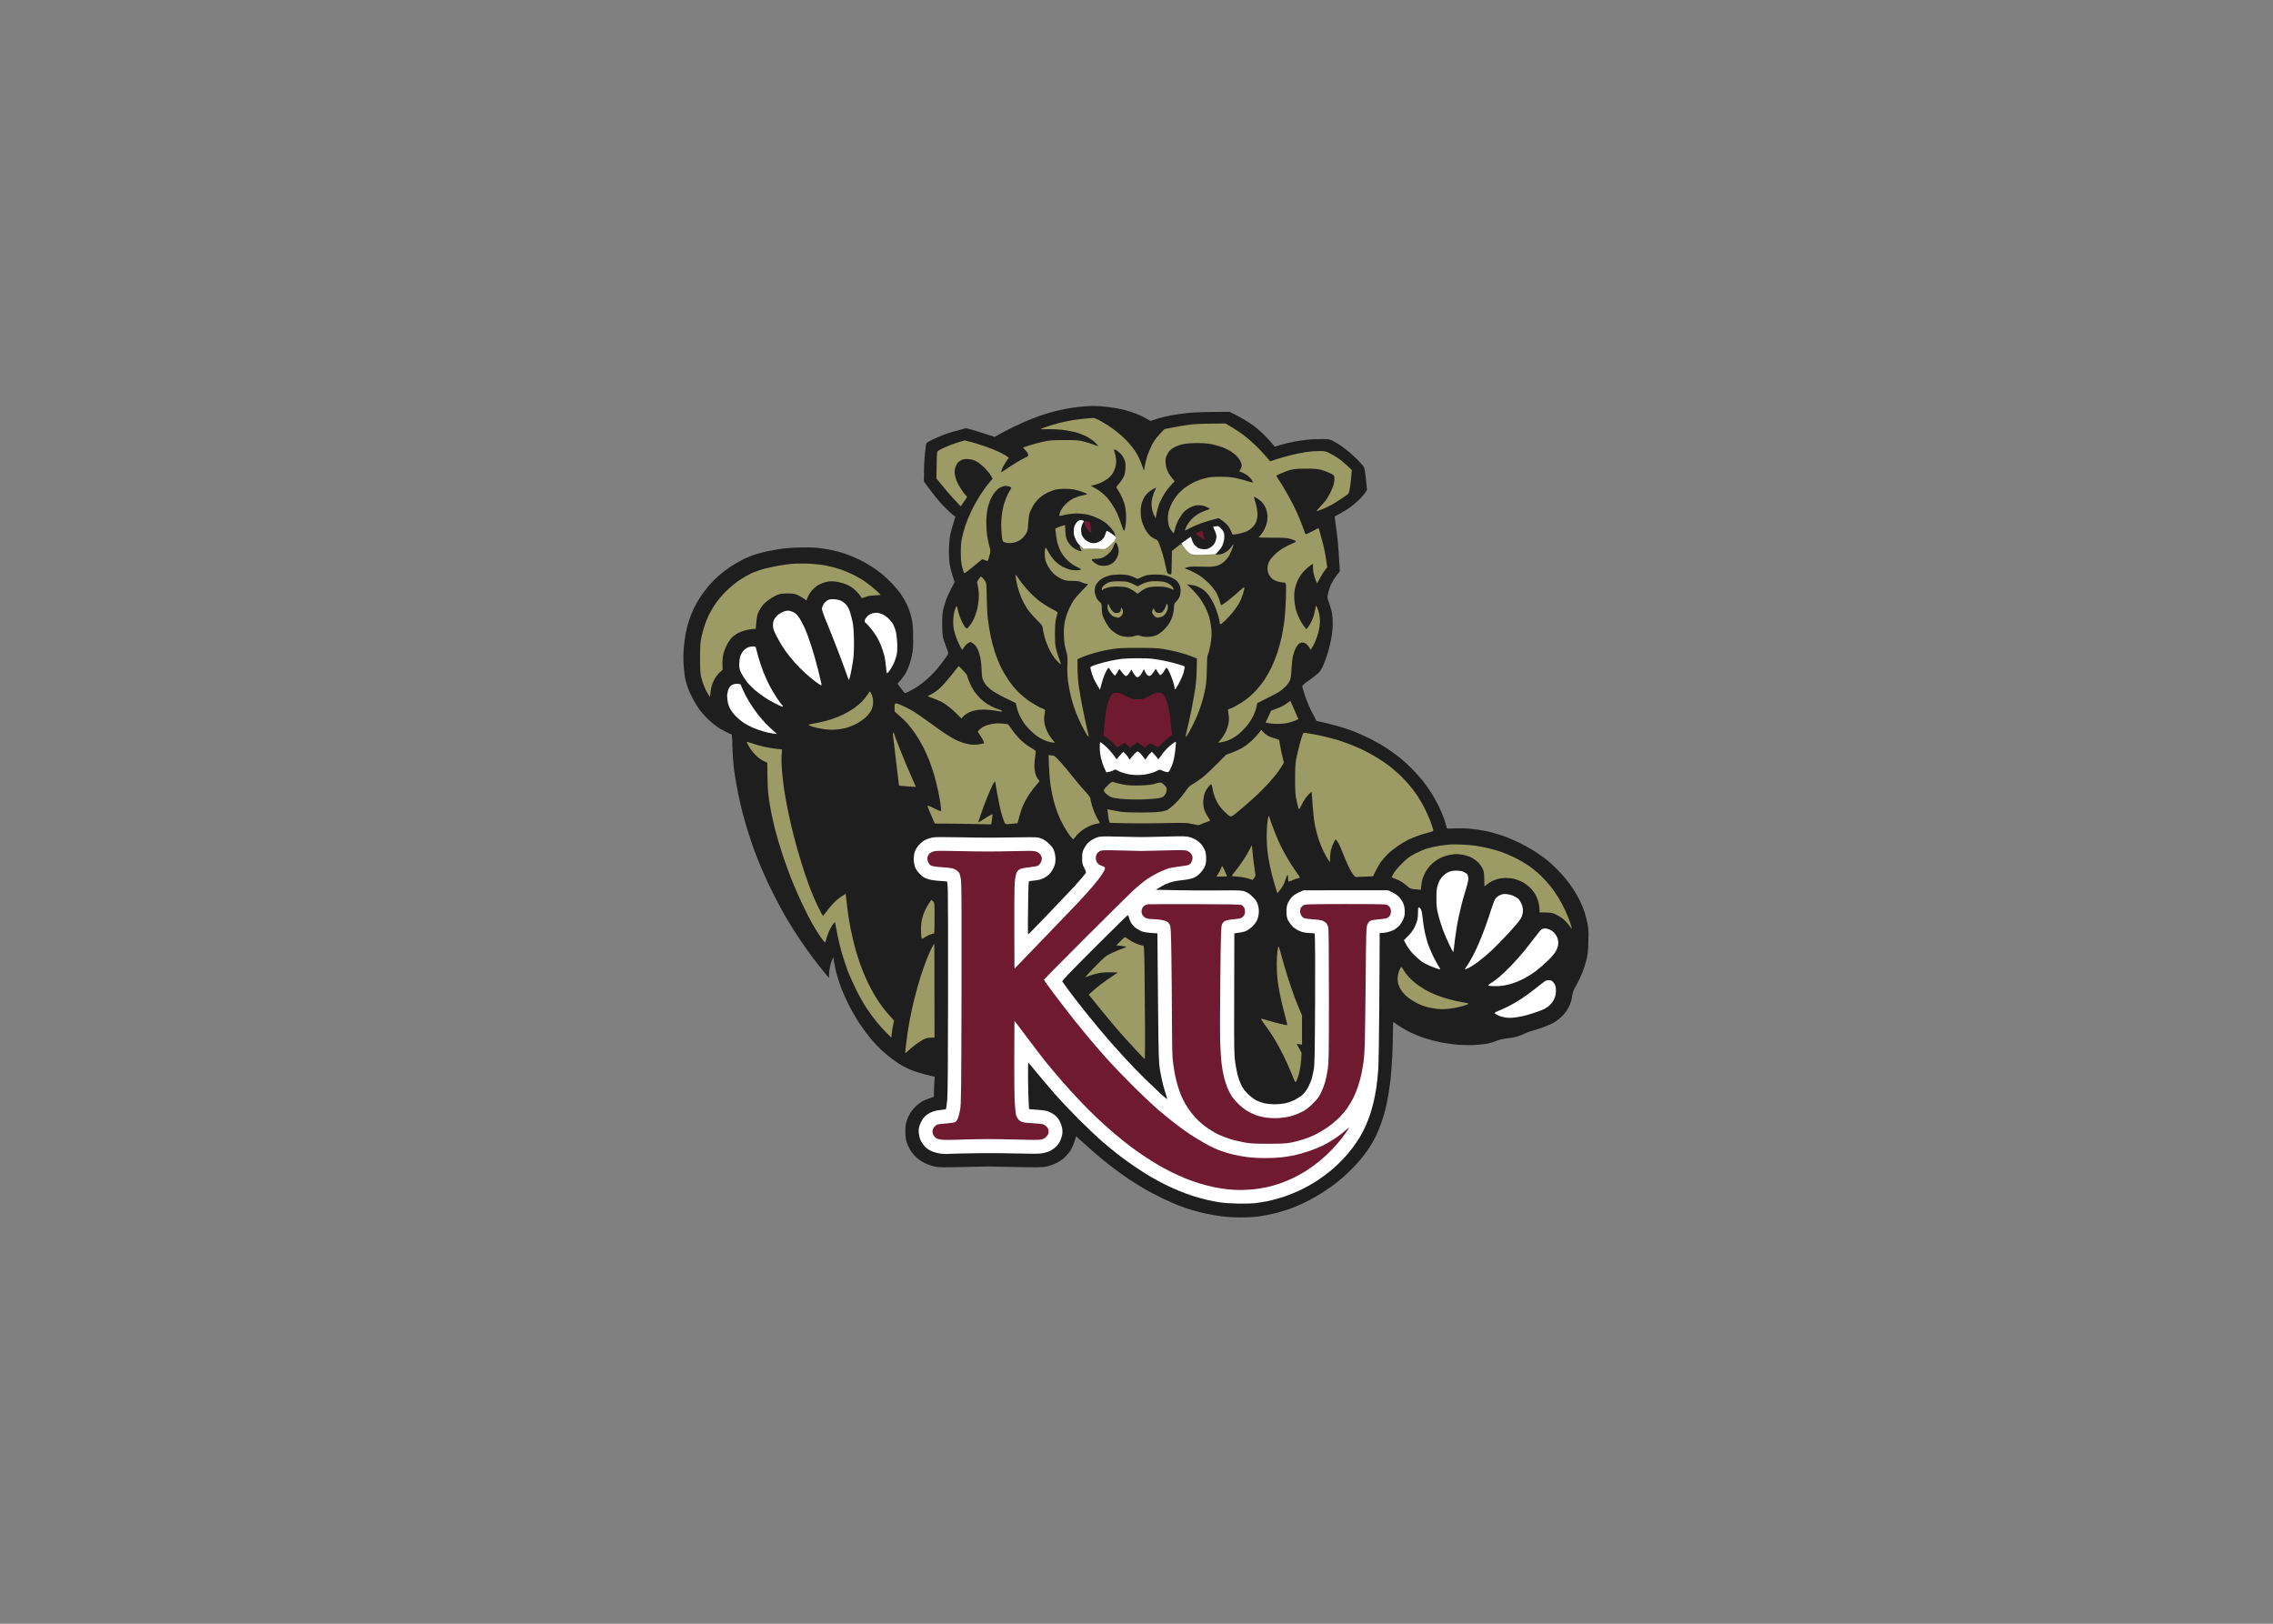 <svg clip-rule="evenodd" fill-rule="evenodd" stroke-linejoin="round" stroke-miterlimit="1.414" viewBox="0 0 560 400" xmlns="http://www.w3.org/2000/svg"><rect x="0" y="0" width="560" height="400" fill="#808080" stroke="none"/><g fill-rule="nonzero" transform="matrix(.893 0 0 .893 168.299 99.983)"><path d="m109.08.29c-1.16.14-2.77.39-3.57.55-.81.16-2.25.48-3.2.72-.96.24-2.71.77-3.89 1.18-1.19.41-3.37 1.28-4.85 1.93-1.49.66-3.81 1.8-5.17 2.54l-2.47 1.34c-4.12-1.34-5.89-1.88-6.59-2.06l-1.28-.33c-3.12.79-4.81 1.31-5.77 1.66-.95.35-2.5 1-3.43 1.45-.98.46-1.73.94-1.78 1.12s-.21 1.44-.37 2.8c-.15 1.36-.27 3.64-.27 5.08l-.01 2.61c2.63 3.59 4.21 5.5 5.22 6.55 1.01 1.06 2.2 2.19 2.65 2.53l.83.6c-.91 2.79-1.31 4.38-1.48 5.34-.18 1.01-.31 2.74-.32 4.12 0 1.31.1 3 .23 3.75.13.76.48 2.16.79 3.12l.55 1.74c-1.43 2.69-2.06 4.1-2.33 4.85-.26.76-.62 1.95-.79 2.66-.22.91-.31 2.08-.31 4.03 0 1.7.09 3.13.25 3.75.13.56.53 1.75.89 2.66.58 1.48.62 1.69.39 2.08-.14.24-.82 1.19-1.51 2.11s-1.63 2.08-2.09 2.58c-.47.51-1.38 1.4-2.04 1.99-.66.6-1.78 1.47-2.48 1.95-.71.48-1.82 1.13-2.47 1.45-.97.49-1.23.55-1.4.35-.12-.13-.59-.74-1.04-1.34l-.82-1.1c1.28-1.42 1.95-2.37 2.31-3.02.36-.66.88-1.89 1.15-2.75.27-.85.59-2.3.72-3.2.14-1.06.19-2.77.13-4.77-.08-2.48-.19-3.46-.55-4.85-.25-.96-.78-2.44-1.18-3.3-.41-.85-1.18-2.17-1.72-2.93-.53-.75-1.63-2.06-2.44-2.9s-2.01-1.97-2.67-2.5c-.65-.54-1.88-1.44-2.74-2.01-.86-.56-2.46-1.47-3.57-2.02-1.11-.54-2.88-1.28-3.93-1.63-1.06-.35-2.75-.81-3.76-1.01-1-.2-2.69-.47-3.75-.58-1.18-.13-3.23-.17-5.31-.11-2.06.06-4.24.25-5.58.47-1.21.21-2.73.5-3.38.65-.66.15-1.91.48-2.79.74-.88.25-2.45.88-3.48 1.39-1.03.52-2.66 1.46-3.62 2.1-.95.64-2.37 1.73-3.16 2.41-.78.69-1.96 1.87-2.61 2.62-.66.76-1.7 2.12-2.31 3.02-.61.91-1.46 2.39-1.9 3.3-.43.91-1.04 2.39-1.34 3.3-.3.9-.72 2.47-.92 3.48s-.46 2.94-.57 4.3c-.14 1.77-.14 3.23 0 5.13.11 1.47.35 3.23.55 3.94.2.7.54 1.73.75 2.29.21.55.77 1.75 1.23 2.65.47.91 1.32 2.27 1.88 3.03.56.75 1.72 2.03 2.58 2.83.85.81 2.21 1.85 3 2.32.8.47 1.86 1.02 2.37 1.24l.91.39c.19 5.46.42 8.32.63 9.88.22 1.56.68 4.28 1.03 6.05.35 1.76.93 4.31 1.29 5.67s1.02 3.67 1.48 5.13c.45 1.46 1.27 3.9 1.83 5.41s1.55 3.98 2.21 5.49c.65 1.51 1.95 4.27 2.88 6.14.93 1.86 2.31 4.46 3.06 5.77s2.02 3.41 2.83 4.67c.8 1.26 2.18 3.32 3.07 4.58.88 1.25 2.41 3.32 3.4 4.57.98 1.26 2.08 2.62 2.44 3.03l.65.73c.02-1.42.13-2.37.27-3.02.14-.66.39-1.52.57-1.93l.32-.73c.4 2.27.67 3.55.86 4.31.2.75.7 2.36 1.13 3.57s1.41 3.47 2.19 5.03c.77 1.57 2.15 3.96 3.05 5.32.91 1.36 2.31 3.25 3.11 4.21.8.95 2.1 2.35 2.9 3.1.79.74 2.1 1.84 2.91 2.44.8.6 2 1.41 2.65 1.8.66.39 1.89.99 2.75 1.35.85.35 2.66.91 4 1.24l2.45.6c-.18 2.7-.23 3.93-.22 4.49v1c-1.92.67-2.81 1.05-3.21 1.29-.41.24-1.11.75-1.56 1.15-.45.39-1.13 1.16-1.51 1.7-.38.55-.89 1.57-1.14 2.27-.36 1.03-.45 1.65-.46 3.12 0 1.14.11 2.21.29 2.84.16.55.6 1.54.98 2.19.38.66 1.18 1.64 1.77 2.19.59.54 1.65 1.26 2.36 1.6.7.33 1.9.74 2.65.9 1.19.26 2.22.28 7.78.15 3.52-.08 6.65-.15 6.96-.15.3 0 3.76.07 7.68.15 6.21.13 7.32.11 8.51-.14.76-.16 1.99-.6 2.75-.98.84-.42 1.76-1.07 2.39-1.69.56-.56 1.26-1.43 1.56-1.93.29-.5.74-1.54.99-2.31l.46-1.41c3.12 2.84 5.05 4.53 6.31 5.59 1.26 1.05 3.19 2.59 4.3 3.42s2.88 2.09 3.94 2.8c1.05.7 2.91 1.86 4.11 2.58 1.21.71 3.48 1.91 5.04 2.67 1.56.75 3.66 1.67 4.66 2.05 1.01.38 2.58.91 3.48 1.19.91.27 2.6.71 3.75.97 1.16.26 3.14.61 4.4.78 1.33.18 3.54.32 5.3.32 1.87 0 3.88-.11 5.27-.3 1.23-.17 3.37-.61 4.75-.96 1.39-.36 3.47-1.02 4.62-1.48 1.16-.45 3.14-1.36 4.4-2.02s3.19-1.8 4.3-2.53c1.11-.74 2.71-1.9 3.57-2.59.85-.69 2.28-1.96 3.18-2.82.89-.86 2.24-2.3 3-3.21.76-.9 1.87-2.39 2.47-3.29.6-.91 1.44-2.39 1.87-3.3.44-.91 1.09-2.51 1.46-3.57.36-1.06.86-2.71 1.1-3.66.24-.96.61-2.69.81-3.85s.49-3.22.65-4.58c.15-1.36.36-4.2.46-6.32.1-2.11.19-5.1.19-6.64 0-1.53.04-2.79.09-2.79s.6.37 1.23.83 2.01 1.28 3.07 1.82 2.91 1.32 4.12 1.72c1.21.41 3.22.95 4.48 1.2s3.32.55 4.58.67c1.3.12 3.31.17 4.66.11 1.31-.06 3.04-.24 3.85-.39.8-.16 1.91-.5 2.47-.75.64-.29 1.61-.53 2.65-.65.91-.1 2.14-.31 2.75-.46.6-.16 1.67-.56 2.38-.89.7-.33 1.57-.66 1.92-.74s1.59-.46 2.74-.86c1.16-.4 2.64-1.02 3.3-1.38.65-.36 1.73-1.2 2.39-1.86.81-.82 1.41-1.65 1.87-2.58.47-.95.74-1.83.88-2.84.16-1.09.37-1.73.82-2.48.33-.55.93-1.7 1.33-2.56.39-.86.89-2.05 1.1-2.66.21-.6.55-1.79.77-2.65.29-1.16.41-2.35.48-4.67.08-2.41.03-3.51-.21-4.86-.16-.95-.55-2.48-.85-3.38-.31-.91-.9-2.35-1.32-3.21-.42-.85-1.22-2.26-1.78-3.11-.57-.86-1.46-2.09-2-2.75-.53-.65-1.6-1.84-2.37-2.63-.76-.79-1.96-1.91-2.67-2.49-.7-.58-2.19-1.65-3.29-2.38-1.11-.72-3.17-1.88-4.58-2.57s-3.59-1.6-4.85-2.03c-1.26-.42-3.21-.96-4.34-1.2-1.14-.24-3.07-.53-4.31-.64-1.23-.12-3.21-.16-4.39-.09-1.97.1-2.15.08-2.15-.21 0-.18-.3-1.19-.65-2.24-.36-1.06-1.08-2.79-1.61-3.85s-1.44-2.66-2.02-3.57c-.59-.91-1.62-2.35-2.28-3.21-.67-.85-2.04-2.38-3.04-3.39-1.01-1.02-2.45-2.34-3.21-2.95-.75-.62-2.32-1.75-3.48-2.53-1.15-.78-3.21-1.97-4.57-2.66-1.36-.68-3.42-1.62-4.58-2.08-1.16-.45-3.13-1.12-4.39-1.47-1.26-.36-3.14-.84-4.18-1.07l-1.89-.42c-1.09-1.99-1.71-3.27-2.08-4.12-.37-.86-.96-2.38-1.3-3.39-.35-1.01-.58-1.98-.53-2.15.05-.18.65-.71 1.33-1.18s1.76-1.27 2.41-1.79c.84-.67 1.31-1.21 1.66-1.93.28-.56.71-1.59.97-2.29.26-.71.64-1.86.84-2.57.2-.7.55-2.19.76-3.29.27-1.35.4-2.71.4-4.12 0-1.3-.11-2.6-.3-3.39-.16-.71-.51-1.86-.77-2.57-.47-1.27-.47-1.28-.17-2.56.16-.71.53-1.78.81-2.38.29-.61.94-1.66 1.46-2.34l.95-1.23c-.29-4.76-.46-7.01-.56-8.06-.1-1.06-.35-3.08-.55-4.49s-.34-2.57-.31-2.58c.02-.01.62-.32 1.32-.7.71-.39 1.86-1.08 2.57-1.55.7-.46 1.88-1.42 2.62-2.13.74-.7 1.58-1.65 1.87-2.11l.52-.82c-.46-4.92-.65-6.01-.85-6.32-.16-.25-.83-1.02-1.49-1.71-.67-.69-1.83-1.77-2.58-2.4-.76-.63-1.87-1.47-2.47-1.88-.61-.4-1.53-.95-2.06-1.22-.88-.44-1.15-.48-3.16-.48-1.21 0-3 .08-3.98.19-.98.1-2.65.35-3.71.56-1.05.2-2.65.59-3.54.86l-1.63.49c-.72-.99-1.8-2.15-2.86-3.21-1.29-1.28-2.62-2.38-3.95-3.26-1.11-.74-2.82-1.74-3.8-2.24l-1.78-.9c-6.51 0-9.61.12-11.26.28-1.61.15-3.96.49-5.22.74-1.25.25-2.98.69-3.84.98l-1.56.51c-1.56-.94-2.83-1.54-3.84-1.95-1.01-.4-2.69-.94-3.75-1.19s-2.95-.59-4.21-.74-3.11-.27-4.12-.26c-1 .01-2.77.13-3.93.27z" fill="#1f1e1e"/><path d="m146.05 1.6c.65.04 1.64.04 2.19 0 .56-.04.02-.07-1.19-.06-1.2 0-1.66.03-1 .06zm-34.87 1.89c-1 .08-2.65.28-3.66.44-1 .17-2.65.51-3.66.76-1 .26-2.59.73-3.53 1.05-.93.32-1.69.62-1.69.67s.81.06 1.79.02 2.73.03 3.89.14c1.16.12 2.89.43 3.84.68.96.26 2.36.79 3.11 1.18.76.39 1.81 1.12 2.34 1.63s.94.97.91 1.02c-.02.05-.56-.12-1.19-.37s-1.86-.64-2.74-.86c-1.42-.37-2.05-.41-5.45-.41-3.3.01-4.11.07-5.76.43-1.06.23-2.71.67-3.66.97-.96.31-1.8.59-1.88.63-.07.04.15.34.51.66.35.33.71.85.8 1.15.16.54.15.55-1.31 1.28-.82.4-2.5 1.41-3.74 2.24-1.24.84-2.29 1.52-2.34 1.52s.04-.4.22-.87c.17-.48.66-1.39 1.09-2.02l.79-1.14c-.78-.59-1.75-1.12-2.65-1.56-.91-.44-2.64-1.14-3.85-1.55-1.2-.42-2.97-.96-3.93-1.21l-1.74-.45c-2.48.71-4.05 1.29-5.08 1.75s-2.04.96-2.24 1.11c-.34.26-.37.52-.42 3.97l-.06 3.71c2.54 3.12 4.05 4.84 4.99 5.84l1.71 1.82c1.35-1.89 1.74-2.51 1.75-2.58 0-.08-.18-.3-.4-.51-.22-.2-.8-.98-1.29-1.74-.5-.75-1.05-1.78-1.24-2.28-.18-.51-.39-1.29-.46-1.74-.08-.49-.04-1.17.09-1.65.12-.46.37-1.05.57-1.33.19-.28.69-.68 1.12-.9.63-.31 1-.37 1.97-.3.84.06 1.48.24 2.19.61.56.29 1.59 1.11 2.29 1.82.71.71 1.49 1.67 1.74 2.13l.46.85c-1.24 1.39-2.26 2.78-3.06 3.99-.81 1.2-1.99 3.26-2.63 4.57s-1.45 3.25-1.8 4.31-.78 2.62-.96 3.48c-.24 1.1-.33 2.3-.32 4.12.02 2.03.1 2.87.42 4.03.22.8.46 1.52.53 1.59s1.2-.78 2.51-1.88 2.44-2 2.52-2c.07 0 .4.13.73.29s.65.22.72.13c.07-.08.28-.72.47-1.43.34-1.25.34-1.31.01-2.47-.19-.66-.46-1.93-.61-2.84s-.27-2.6-.27-3.75c0-1.32.13-2.73.34-3.76.18-.91.59-2.18.9-2.84.31-.65.88-1.55 1.26-1.99.39-.44.95-.93 1.25-1.08s.8-.35 1.1-.43c.32-.09.84-.08 1.23.02.38.1.73.27.78.37s-.02.33-.16.5c-.14.18-.51.84-.82 1.47-.32.63-.78 1.86-1.04 2.74-.25.89-.54 2.51-.63 3.62-.12 1.32-.11 2.77.01 4.21.15 1.72.25 2.25.5 2.42.17.13.68.27 1.13.33.46.06 1.24.02 1.74-.08.51-.11 1.29-.44 1.74-.73.46-.3 1.11-.97 1.47-1.5.6-.9.64-1.05.76-2.98.06-1.12.24-2.45.4-2.95s.58-1.41.94-2.01c.35-.61 1.12-1.54 1.69-2.08.59-.55 1.62-1.24 2.34-1.58.7-.33 1.69-.7 2.19-.82.51-.12 1.66-.22 2.57-.22.9 0 2.05.09 2.56.2.5.11 1.51.4 2.24.65s1.33.52 1.33.59c0 .08-.54.24-1.19.37-.66.13-1.71.46-2.34.74-.66.29-1.59.93-2.21 1.51-.63.6-1.24 1.39-1.51 1.96-.24.53-.44 1.09-.44 1.24 0 .2.13.25.5.17.28-.06 1.04-.23 1.7-.37.65-.14 1.82-.25 2.6-.26.78 0 2.06.13 2.84.29.83.16 2.15.63 3.16 1.12 1.3.63 2.02 1.12 2.85 1.96.62.62 1.3 1.47 1.51 1.9.22.43.36.86.3.96-.05.1.02.21.14.24.18.05.17.18-.04.57-.15.28-.53.8-.83 1.17-.3.36-.88.87-1.28 1.13-.73.47-.75.47-3.75.4-2.57-.07-3.09-.13-3.52-.42-.28-.19-.55-.34-.6-.34s.08.33.28.73c.3.61.32.73.09.73-.15 0-.67-.18-1.15-.41-.47-.22-1.19-.74-1.59-1.14-.39-.41-.88-1.11-1.08-1.56-.25-.55-.4-1.38-.45-2.48l-.08-1.64c-1.03.24-1.63.47-2.01.66l-.69.34c.16 1.64.34 2.73.5 3.48.16.76.58 1.95.94 2.66.41.82 1.07 1.71 1.84 2.49.84.83 1.61 1.39 2.52 1.83.73.34 1.32.69 1.33.76.01.08-.38.18-.86.24-.48.05-1.32.01-1.88-.09-.55-.11-1.54-.46-2.19-.78-.67-.33-1.64-1.04-2.21-1.61-.6-.58-1.36-1.62-1.82-2.47-.75-1.38-.81-1.44-.96-1.01-.09.25-.14 1.07-.1 1.83.05 1.11.19 1.62.7 2.66.34.7 1.04 1.7 1.55 2.22.57.59 1.4 1.18 2.2 1.56 1.17.56 1.43.61 3.11.63 1.46.01 1.99.1 2.65.41.46.21 1.07.39 1.38.39.52 0 .48.07-1.21 1.79-.96.98-2.03 2.2-2.37 2.7-.34.51-.92 1.58-1.3 2.38-.38.81-.86 2.21-1.08 3.12-.27 1.16-.39 2.24-.38 3.66 0 1.11.12 2.63.28 3.39.15.75.4 1.7.54 2.11.2.55.24 1.33.17 3.2-.07 1.7 0 3.16.19 4.67.16 1.21.55 3.19.86 4.4s.89 3.02 1.28 4.03c.39 1 1.11 2.61 1.6 3.57s1.11 2.09 1.38 2.52c.27.42.53.75.57.73.05-.03-.2-1.24-.55-2.7-.34-1.46-.91-4.14-1.26-5.95-.35-1.82-.77-4.25-.94-5.41s-.32-3.3-.33-4.76l-.02-2.65c1-.49 2.03-.88 2.93-1.18.91-.3 2.31-.71 3.11-.91.81-.2 2.37-.51 3.48-.7 1.61-.26 3.04-.33 7.14-.33 4.08 0 5.53.07 7.14.33 1.1.18 2.96.58 4.11.88 1.16.3 2.77.81 3.57 1.13l1.47.59c-.04 4.51-.19 6.44-.45 8.15-.21 1.46-.68 4.1-1.03 5.86-.36 1.77-.89 4.2-1.19 5.41-.3 1.2-.5 2.21-.45 2.24.05.02.32-.31.58-.73.27-.43.89-1.56 1.38-2.52s1.21-2.57 1.6-3.57c.39-1.01.92-2.62 1.18-3.57.26-.96.61-2.49.77-3.39.2-1.08.32-2.83.35-5.04.02-1.86.1-3.51.19-3.66.08-.15.3-.81.48-1.47.18-.65.42-1.97.53-2.93.15-1.29.14-2.19-.02-3.48-.11-.96-.38-2.27-.58-2.93-.2-.65-.68-1.81-1.06-2.56-.38-.76-1.08-1.91-1.57-2.57-.48-.65-1.46-1.76-2.17-2.45l-1.29-1.26c1.42.17 2.2.35 2.65.51.46.15 1.24.56 1.74.9.51.34 1.26 1.1 1.68 1.69s1.05 1.69 1.41 2.44c.36.76.86 2.12 1.12 3.03.26.9.47 1.83.46 2.06 0 .22.08.41.18.41s.69-.48 1.31-1.05c.62-.58 1.62-1.68 2.22-2.43.6-.76 1.36-1.87 1.69-2.47.34-.61.78-1.68.99-2.39.22-.7.39-1.46.39-1.69-.01-.35-.22-.22-1.43.9-.78.72-2.2 1.91-3.15 2.65-.96.74-1.79 1.28-1.84 1.21-.06-.08-.21-.55-.34-1.05-.12-.5-.49-1.44-.81-2.09-.35-.71-1.13-1.76-1.96-2.63-.75-.81-1.99-1.87-2.74-2.36-.76-.49-2.02-1.16-2.81-1.49l-1.44-.59c1.07-.44 1.84-.49 3.52-.45 1.26.04 2.82.06 3.47.06.66-.01 1.61-.15 2.11-.31.53-.17 1.3-.63 1.83-1.09.5-.45 1.14-1.22 1.41-1.71s.66-1.39.87-1.99c.2-.61.35-1.12.33-1.15-.03-.03-.2.18-.39.46s-.56.74-.83 1.02c-.26.29-.87.72-1.34.97-.83.42-1.06.44-4.85.48l-3.97.05c-1.26-.85-1.93-1.53-2.29-2.05-.36-.53-.72-.96-.79-.97-.08 0-.68.43-1.34.96l-1.2.96c-.05 4.87-.13 6.36-.2 6.44-.08.08-.37.05-.65-.08-.45-.2-.53-.4-.81-1.83-.18-.88-.53-2.34-.79-3.25-.25-.9-.69-2.24-.96-2.97-.46-1.22-.56-1.34-1.23-1.59-.41-.15-1.07-.59-1.47-.99-.4-.39-.99-1.2-1.31-1.79-.32-.6-.72-1.58-.89-2.18-.18-.62-.31-1.74-.31-2.57-.01-.91.12-1.84.32-2.47.18-.55.51-1.3.73-1.65s.7-.91 1.07-1.23c.37-.33 1-.76 1.4-.97l.73-.36c-.55 1.2-.85 2.09-1.02 2.75-.22.85-.27 1.55-.19 2.47.07.82.29 1.64.6 2.29l.48 1c.4-2.27.78-3.54 1.1-4.3.32-.75.98-1.99 1.48-2.75.5-.75 1.3-1.78 1.79-2.29l.89-.91c-1.01-1.14-1.55-1.96-1.85-2.57-.35-.72-.58-1.5-.64-2.29-.08-.85-.03-1.41.18-1.96.16-.43.49-1.05.73-1.38s.92-.86 1.51-1.18c.61-.34 1.69-.71 2.49-.87.85-.17 2.39-.28 3.84-.28 1.64 0 2.96.11 4.08.34.9.19 2.22.57 2.92.85.71.28 1.7.77 2.2 1.09s1.22.88 1.6 1.25c.38.38.85 1.01 1.05 1.41s.37.96.37 1.24-.15.75-.34 1.05l-.34.55c1.31.48 2.05.94 2.49 1.32s.91.92 1.05 1.2.23.54.21.59c-.03.05-.67-.12-1.42-.37-.76-.25-2.2-.63-3.21-.85-1.36-.28-2.48-.38-4.39-.38-2.13.01-2.85.08-4.3.46-.96.25-2.31.75-3.02 1.1-.7.36-1.79 1.03-2.42 1.49s-1.57 1.36-2.09 1.99c-.51.63-1.16 1.6-1.44 2.15-.27.55-.64 1.46-.82 2.02-.18.55-.32 1.54-.32 2.19 0 .66.09 1.52.2 1.93.11.4.44 1.08.75 1.51s.6.76.65.73c.05-.02.22-.58.38-1.24.15-.65.59-1.76.96-2.46.37-.69 1-1.63 1.41-2.07.43-.49 1.21-1.05 1.92-1.39.94-.45 1.41-.56 2.29-.55.73.01 1.41.16 2.06.45.53.24.97.48.97.53-.01.05-.36.2-.79.34-.43.13-1.31.5-1.96.82-.66.33-1.61 1.02-2.18 1.59-.6.59-1.22 1.45-1.52 2.1-.28.61-.49 1.12-.47 1.15s.74-.32 1.6-.76c.85-.45 2.42-1.1 3.47-1.45 1.06-.35 2.46-.76 3.12-.92l1.19-.27c1.48.96 2.2 1.64 2.56 2.12.35.47.74 1.19.87 1.58.12.39.31.75.41.79s.72-.02 1.37-.14c.66-.12 1.64-.38 2.2-.59.65-.25 1.31-.69 1.87-1.27.66-.66.95-1.14 1.17-1.93.22-.77.27-1.41.19-2.38-.07-.73-.32-1.93-.56-2.66s-.41-1.37-.37-1.42c.03-.05.42.13.85.4s1.05.76 1.37 1.1c.32.33.76 1.02.99 1.52.22.51.44 1.46.48 2.11.06.83-.01 1.55-.24 2.38-.19.66-.63 1.65-.99 2.2s-.83 1.13-1.04 1.28c-.34.25.01.28 3.58.28 3.34 0 4.12.05 5.05.34.61.18 1.24.43 1.41.55.27.18.14.28-.91.73-.68.28-1.81.85-2.51 1.27-.71.41-1.79 1.24-2.41 1.86-.62.61-1.3 1.48-1.5 1.93-.23.5-.39 1.21-.39 1.79s.13 1.23.34 1.65c.19.37.6.91.91 1.19.32.27 1.01.62 1.54.78.53.15 1.23.27 1.55.27.5 0 .62.08.72.5.07.28.07 2.11 0 4.08-.06 1.96-.24 4.6-.4 5.86s-.5 3.28-.75 4.49-.79 3.18-1.19 4.39-1.12 3.02-1.6 4.03-1.36 2.57-1.96 3.47-1.71 2.3-2.48 3.12c-.77.81-2.04 1.94-2.84 2.51-.79.57-2.1 1.37-2.9 1.78-.81.41-1.57.74-1.7.75-.14 0-.19.18-.13.51.05.27.14.95.21 1.51.06.57.01 1.48-.13 2.1-.13.61-.5 1.64-.83 2.29-.33.66-.92 1.56-1.3 2l-.7.82c1.61-.2 2.6-.53 3.48-.96.96-.47 1.93-1.16 2.82-1.98.74-.69 1.7-1.75 2.13-2.35s1.04-1.63 1.35-2.29c.31-.65.67-1.68.79-2.27l.23-1.08c4.11-2.02 5.72-2.9 6.22-3.25.51-.34 1.24-.96 1.63-1.36.38-.41.87-1.07 1.08-1.47.3-.59.4-1.26.51-3.3.07-1.41.27-3.1.44-3.75.17-.66.48-1.52.68-1.93.21-.4.55-.92.76-1.14.22-.23.62-.46.9-.51.29-.05.73.05 1.06.23.3.18.76.65 1.02 1.06l.46.73c.46-.71.86-1.49 1.19-2.2.32-.7.76-1.98.97-2.84.2-.85.37-2.13.38-2.84 0-.7-.13-1.77-.29-2.38-.16-.6-.4-1.3-.54-1.55l-.24-.46c-.17.85-.34 1.63-.5 2.29-.16.65-.49 1.6-.75 2.1-.25.51-.67 1.21-.93 1.56l-.48.64c-.97-1.13-1.56-2.12-1.95-2.93-.39-.8-.84-2-1.01-2.65-.16-.66-.34-1.9-.39-2.75-.07-1.02 0-2 .17-2.84.15-.71.49-1.74.75-2.29s.79-1.42 1.16-1.91c.38-.5 1.19-1.31 1.79-1.79.61-.49 1.16-.88 1.24-.88.07 0 .09.29.04.64s.03 1.2.16 1.88c.14.68.42 1.61.61 2.06l.36.82c1.04-1.98 1.67-2.99 2.08-3.52l.73-.96c-.45-3.2-.81-5.03-1.09-6.14s-.69-2.61-.9-3.34l-.39-1.33c-3.41 1.78-3.58 1.84-3.7 1.53-.07-.19-.43-1.16-.8-2.17s-1.04-2.66-1.5-3.66c-.46-1.01-1.33-2.74-1.93-3.85s-1.56-2.76-2.12-3.66c-.57-.91-1.18-1.88-1.35-2.15l-.31-.51c2.05-.96 3.27-1.39 4.02-1.58 1.05-.26 2.04-.34 4.21-.34 2.12 0 3.16.08 4.12.32.7.18 1.82.6 2.47.92 1.18.59 1.19.6 1.24 1.41.03.46-.08 1.28-.25 1.84-.16.55-.55 1.5-.85 2.1-.3.61-.81 1.47-1.11 1.93-.31.45-1.06 1.33-1.67 1.96s-1.07 1.19-1.02 1.23c.05.05.75-.19 1.56-.51.8-.33 1.95-.88 2.56-1.22.6-.34 1.76-1.05 2.56-1.58.81-.54 1.65-1.12 1.87-1.3.32-.26.46-.68.67-2.06.15-.96.31-2.4.37-3.21l.1-1.47c-1.92-1.84-3.05-2.76-3.75-3.23-.7-.46-1.79-1.1-2.42-1.41-1.03-.52-1.3-.58-2.83-.57-.93 0-2.56.12-3.62.28-1.05.15-2.91.53-4.12.83-1.2.3-3 .81-3.99 1.14l-1.79.58c-1.62-1.95-3-3.4-4.11-4.46-1.11-1.07-2.78-2.48-3.71-3.14-.92-.65-2.32-1.56-3.1-2.01l-1.41-.83c-6.31.04-8.51.15-9.98.35-1.26.17-3.32.51-4.57.76l-2.29.45c-2.2 2.27-2.82 3.14-3.42 4.3-.46.91-1.05 2.31-1.31 3.12-.25.8-.56 2.04-.69 2.75l-.23 1.28c-.62-1.85-1.07-2.92-1.4-3.57-.33-.66-.85-1.57-1.16-2.02s-1.03-1.36-1.59-2.01c-.56-.66-1.71-1.78-2.57-2.5-.85-.72-2.24-1.76-3.1-2.31-.85-.56-2.07-1.27-2.7-1.58-.63-.32-1.24-.56-1.37-.55-.12.02-1.05.09-2.06.17z" fill="#9c9b65"/><path d="m119.06 12.8c.15.46.32 1.34.38 1.94.08.79.03 1.42-.2 2.2-.18.61-.54 1.43-.82 1.83-.27.41-.9 1.04-1.4 1.4-.49.37-1.39.88-1.99 1.13-.61.25-1.43.52-1.83.59l-.74.12c1.56.86 2.39 1.41 2.84 1.77s1.14.99 1.54 1.39c.39.41 1.08 1.32 1.54 2.03.46.7 1.09 1.86 1.41 2.56.32.71.85 2.11 1.18 3.12.42 1.29.64 1.75.75 1.55.08-.15.25-.85.37-1.55.12-.73.17-2.03.11-3.03-.06-1.07-.26-2.26-.53-3.11-.24-.75-.75-1.91-1.12-2.56-.38-.66-.78-1.33-.91-1.5-.19-.26-.1-.43.56-1.14.42-.47.99-1.28 1.26-1.8.39-.76.51-1.31.57-2.52.08-1.35.03-1.69-.35-2.55-.26-.6-.76-1.29-1.26-1.74-.46-.41-1.01-.8-1.24-.86-.4-.12-.4-.11-.12.73z" fill="#1f1e1e"/><path d="m66.32 18.77c0 .91.03 1.32.07.92.03-.4.03-1.15 0-1.65-.04-.5-.07-.17-.07.73z" fill="#9c9b65"/><path d="m108.88 31.84c-.25.18-.6.66-.79 1.05-.23.48-.33 1.08-.32 1.82.01.81.16 1.39.55 2.2.31.64.87 1.38 1.33 1.79l.8.69c3.26-.01 4.58.04 5.04.1.73.1.93.04 1.73-.51.5-.33 1.22-1.02 1.6-1.52.38-.51.69-1 .68-1.1 0-.1-.47-.53-1.05-.95-.57-.42-1.19-.81-1.37-.87-.23-.08-.35.02-.43.4-.07.27-.27.81-.46 1.19s-.65.89-1.03 1.13c-.37.25-1.01.51-1.42.58-.44.07-1.02.02-1.46-.12-.4-.13-1.04-.53-1.43-.89-.38-.36-.78-.95-.89-1.3s-.19-1.01-.17-1.46c.01-.46.2-1.16.43-1.59.41-.75.41-.76.05-.86-.2-.06-.5-.11-.66-.11-.16-.01-.49.14-.73.33z" fill="#fefffe"/><path d="m110.66 31.82c-.05.08-.02.43.07.78s.38.93.64 1.28c.27.36.64.75.83.87.2.13.38.21.42.19.03-.03-.03-.68-.14-1.46-.18-1.28-.24-1.42-.66-1.52-.25-.06-.59-.15-.76-.2-.16-.05-.34-.02-.4.06z" fill="#6f1a31"/><path d="m146.64 33.27c-.22.03-.41.11-.41.16s.21.5.46 1c.27.55.45 1.23.45 1.7 0 .43-.18 1.14-.41 1.59-.27.54-.69 1-1.23 1.33-.61.38-1.06.52-1.7.51-.47 0-1.13-.11-1.46-.25s-.84-.52-1.14-.84c-.31-.33-.68-1-.83-1.5l-.27-.9-2.65 1.84c.49.89.97 1.49 1.37 1.92.4.42.98.89 1.28 1.05.46.24 1.06.27 3.66.19l3.11-.11c1.14-1.17 1.64-1.87 1.86-2.32s.45-1.23.53-1.73c.07-.51.08-1.23.01-1.61-.07-.43-.37-.96-.8-1.42-.41-.45-.83-.73-1.05-.71-.2.02-.55.06-.78.1z" fill="#fefffe"/><path d="m142.24 34.85-.78.41c.65.6 1.04.9 1.29 1.05.25.16.65.33.87.39.4.11.4.1.14-.39-.15-.28-.32-.81-.36-1.19-.05-.38-.15-.68-.23-.68-.08.01-.5.19-.93.41z" fill="#6f1a31"/><path d="m118.78 38.69c-.29.76-.7 1.41-1.22 1.92-.44.43-1.19.96-1.67 1.18-.56.25-1.26.4-2.01.41-.78.01-1.14.09-1.14.25 0 .12.27.44.59.71.33.27.87.6 1.19.73.33.14 1.01.25 1.51.25.51 0 1.23-.13 1.6-.28.38-.16.92-.51 1.21-.78s.67-.78.84-1.14c.18-.35.39-.97.45-1.37.08-.46.03-1.07-.14-1.65-.15-.5-.38-1.02-.52-1.15-.22-.19-.33-.04-.69.92z" fill="#1f1e1e"/><path d="m29.83 43.59c-.85.09-2.34.3-3.29.46-.96.16-2.73.54-3.94.84-1.21.31-2.89.89-3.75 1.29-.85.4-2.38 1.28-3.39 1.95-1.08.73-2.57 1.97-3.66 3.06-1.02 1.02-2.33 2.57-2.94 3.48s-1.41 2.29-1.78 3.07-.89 2.06-1.15 2.84-.65 2.2-.86 3.16c-.33 1.48-.39 2.35-.39 5.86 0 3.46.05 4.32.34 5.4.19.71.56 1.82.83 2.48.27.65.73 1.56 1.02 2.01l.53.82c.19-1.7.35-2.56.47-3.02.12-.45.48-1.31.79-1.9.32-.59.95-1.42 1.41-1.83l.82-.76c-.09-2.12 0-3.32.15-4.02.14-.71.57-1.91.94-2.66.37-.76 1.01-1.73 1.44-2.17.42-.44 1.24-1.03 1.82-1.33.57-.29 1.62-.65 2.33-.8.7-.16 1.55-.28 1.88-.28h.59c.18-2.63.38-3.76.55-4.21.18-.46.63-1.28 1-1.83.44-.66 1.15-1.35 2.03-1.98.75-.54 1.81-1.15 2.37-1.37.8-.32 1.38-.4 2.84-.39 1.5 0 1.99.08 2.74.42.5.23 1.27.66 1.69.95l.78.53c.42-1.2.91-2.01 1.35-2.56.43-.55 1.24-1.27 1.78-1.6.54-.32 1.52-.72 2.18-.89.87-.22 1.53-.26 2.47-.17.7.07 1.77.29 2.38.5.6.2 1.46.58 1.92.85.45.27 1.21.88 1.69 1.36.48.47 1 1.11 1.15 1.42.2.4.36.51.59.43.18-.06.65-.24 1.05-.39.41-.16 1.44-.31 2.29-.34.86-.03 1.58-.08 1.61-.11.02-.03-.55-.6-1.28-1.26-.74-.67-1.95-1.66-2.71-2.2-.75-.55-2.19-1.42-3.2-1.94s-2.82-1.28-4.03-1.69c-1.2-.4-3.18-.9-4.39-1.11-1.22-.21-3.38-.41-4.85-.45-1.46-.04-3.35-.01-4.21.08zm61.94 3.76c.07.5.29 1.61.5 2.47.21.85.68 2.26 1.04 3.11.36.86 1.06 2.18 1.55 2.93.5.76 1.67 2.14 2.62 3.07 1.34 1.33 1.71 1.8 1.71 2.2 0 .28.2 1.33.46 2.33.26 1.08.83 2.59 1.36 3.67.55 1.13 1.29 2.27 1.92 2.97.56.63 1.11 1.15 1.21 1.15s-.03-.52-.28-1.15-.64-1.84-.87-2.7c-.34-1.31-.4-2.03-.4-4.58 0-2.18.09-3.35.31-4.21.16-.65.35-1.31.41-1.47.09-.2-.32-.49-1.59-1.14-.94-.47-2.4-1.39-3.26-2.03-.85-.64-2.24-1.9-3.08-2.8-.83-.89-1.94-2.24-2.45-3s-1.01-1.46-1.11-1.56c-.11-.11-.13.15-.05.74z" fill="#9c9b65"/><path d="m117.68 46.78c-.45.12-1.19.4-1.65.61-.45.21-1.13.72-1.51 1.13s-.77 1.08-.87 1.48-.13 1.08-.06 1.51c.06.43.27 1.09.45 1.47.19.38.59.87.88 1.1.51.39.54.49.6 1.98.05 1.41.13 1.72.83 3.16.49.98 1.11 1.92 1.65 2.46.48.48 1.36 1.12 1.97 1.42.81.4 1.43.56 2.38.62.85.04 1.58-.03 2.19-.23.85-.27.99-.27 1.83.01.65.21 1.29.27 2.2.2.79-.06 1.63-.25 2.2-.52.5-.24 1.41-.93 2.01-1.54.61-.61 1.33-1.56 1.6-2.11.28-.56.63-1.46.78-2.02.15-.55.27-1.44.27-1.97 0-.86.07-1.03.69-1.65.38-.37.79-1.01.91-1.42.13-.4.23-1.12.23-1.6 0-.5-.15-1.16-.35-1.56-.19-.37-.54-.86-.77-1.08-.24-.22-.85-.6-1.35-.85s-1.35-.54-1.87-.66c-.53-.11-1.69-.2-2.57-.19-.88 0-1.97.09-2.42.19-.45.11-1.22.39-1.69.64-.87.44-.87.44-1.47.09-.33-.19-1.05-.48-1.6-.64-.65-.19-1.65-.29-2.84-.27-1 .01-2.2.12-2.65.24z" fill="#1f1e1e"/><path d="m81.55 47.8-.47.74c.5 2.29.55 3.16.48 4.48-.05 1.01-.27 2.49-.48 3.3s-.62 1.96-.92 2.56c-.29.61-.82 1.45-1.18 1.88-.63.76-.66.77-1.03.46-.21-.18-.7-.98-1.09-1.79-.38-.8-.83-2.08-.99-2.83-.16-.76-.33-1.4-.38-1.42-.05-.03-.26.42-.48 1-.24.66-.42 1.67-.47 2.7-.06 1.08.01 2.1.18 2.94.15.7.53 1.9.84 2.65.32.76.77 1.7 1.01 2.11l.43.73c.73-1.14 1.24-1.63 1.6-1.83l.66-.37c1.19.64 1.51 1.03 1.95 1.93.37.74.7 1.8.87 2.83.16.91.28 2.35.29 3.21 0 .89.12 1.87.27 2.29.15.4.49 1.05.77 1.45.28.39 1.04 1.12 1.69 1.61.66.49 2.43 1.5 3.94 2.23l2.74 1.33c.36 1.68.71 2.71 1.02 3.36.31.66.92 1.69 1.35 2.29s1.39 1.66 2.14 2.35c.88.82 1.86 1.51 2.81 1.98.88.43 1.87.76 2.47.84l1.01.12c-1.08-1.26-1.66-2.16-1.99-2.82-.34-.65-.71-1.68-.84-2.29-.13-.62-.19-1.53-.12-2.1.06-.56.16-1.22.21-1.47.1-.42.02-.49-.95-.86-.59-.22-1.93-.97-2.99-1.67-1.13-.74-2.55-1.89-3.45-2.8-.85-.84-2.11-2.4-2.81-3.46-.71-1.06-1.65-2.69-2.09-3.62s-1.13-2.68-1.53-3.89c-.41-1.21-.94-3.21-1.19-4.44s-.58-3.32-.74-4.63c-.16-1.3-.31-4.07-.33-6.13-.04-3.27-.09-3.83-.38-4.31-.19-.3-.51-.73-.73-.96-.21-.23-.44-.42-.5-.41-.07 0-.33.33-.6.73zm36.08.83c-.47.15-1.15.54-1.5.87-.39.37-.63.76-.62 1.03 0 .41.03.42.31.15.17-.16.84-.43 1.49-.6.86-.22 1.7-.28 3.02-.23 1.39.06 2.06.18 2.75.49.5.23 1.22.65 1.6.95l.69.54c1.06-.84 1.78-1.26 2.28-1.49.68-.3 1.38-.43 2.66-.48.95-.05 2.23.02 2.83.14.61.12 1.29.33 1.51.47.23.15.51.24.62.22.12-.03.03-.31-.23-.69-.24-.36-.83-.84-1.35-1.09-.74-.37-1.26-.47-2.74-.53-1.35-.05-2.12.01-2.93.24-.6.17-1.43.5-1.83.74l-.73.43c-2.67-1.32-2.82-1.35-4.84-1.39-1.47-.03-2.38.04-2.99.23z" fill="#9c9b65"/><path d="m39.9 53.61c-.35.18-.83.62-1.06.97s-.47.89-.53 1.19c-.08.43.23 1.36 1.37 4.12.81 1.97 2.21 5.51 3.12 7.88s1.92 5.11 2.25 6.09c.34.98.65 1.79.7 1.79s.28-.84.51-1.88c.23-1.03.53-2.79.68-3.9.16-1.29.23-3.22.19-5.4-.04-2.16-.17-3.88-.35-4.76-.16-.76-.48-1.98-.7-2.73-.28-.89-.64-1.61-1.06-2.09-.35-.4-.97-.89-1.37-1.1-.42-.21-1.23-.4-1.92-.44-.91-.06-1.35.01-1.83.26z" fill="#fefffe"/><path d="m117.23 54.69c-.09.07-.15.47-.14.88.02.44.2 1.01.45 1.37.23.35.62.78.87.97s.79.4 1.19.46c.63.1.8.05 1.24-.37.36-.36.5-.67.51-1.18 0-.4-.12-.8-.28-.96-.27-.24-.29-.22-.29.23.01.28-.12.63-.28.78s-.57.27-.91.27c-.47 0-.77-.14-1.19-.59-.3-.33-.66-.91-.78-1.29-.13-.39-.3-.64-.39-.57zm16.11.17c-.07.2-.28.69-.47 1.09-.2.41-.54.84-.77.98-.23.13-.71.21-1.06.18-.53-.05-.69-.17-.94-.7-.29-.63-.29-.63-.5-.23-.11.23-.21.58-.21.78s.27.63.6.95c.53.52.67.57 1.32.46.41-.07.92-.25 1.15-.4.22-.15.57-.54.78-.87.2-.33.41-.88.47-1.24.06-.35.03-.8-.07-1l-.18-.37" fill="#9c9b65"/><path d="m27.91 56.69c-.4.15-1.04.48-1.42.73s-.91.8-1.19 1.22c-.41.63-.5.97-.5 1.88.01 1 .12 1.33 1.15 3.31.63 1.21 1.68 2.94 2.33 3.85.65.9 1.82 2.35 2.59 3.2.77.86 2.03 2.13 2.79 2.82.76.7 2.03 1.75 2.81 2.34s1.5 1.07 1.6 1.07.14-.19.1-.41c-.05-.23-.47-1.98-.94-3.9-.46-1.91-1.32-4.92-1.9-6.68-.57-1.76-1.36-3.91-1.75-4.76-.38-.86-1.03-2.09-1.44-2.73-.49-.76-1.01-1.32-1.48-1.59-.41-.23-1.03-.46-1.38-.52-.37-.06-.95.01-1.37.17zm24.41.52c-.49.12-1.1.45-1.43.76-.31.3-.65.78-.75 1.05-.16.45-.11.56.4 1.01.32.28.96 1 1.44 1.6.48.61 1.14 1.55 1.47 2.11.32.55.83 1.58 1.12 2.29.3.7.7 1.94.91 2.75.2.8.43 2.23.49 3.17.07.95.19 1.75.26 1.79.08.04.38-.24.67-.61.29-.38.79-1.21 1.1-1.84s.7-1.7.86-2.38c.21-.91.27-1.8.2-3.43-.05-1.34-.22-2.7-.44-3.48-.19-.71-.6-1.65-.91-2.11-.31-.45-.88-1.1-1.27-1.45-.39-.34-1.04-.77-1.44-.94-.41-.17-.98-.35-1.28-.4-.31-.06-.94-.01-1.4.11z" fill="#fefffe"/><path d="m63.57 64.01c0 .71.03.96.07.55.04-.4.04-.98 0-1.28s-.07.03-.07.73z" fill="#9c9b65"/><path d="m18.03 66.57c-.41.14-1.02.58-1.38.97-.35.39-.75 1.11-.9 1.61s-.26 1.48-.26 2.19c0 1.08.1 1.47.6 2.47.34.66 1.03 1.72 1.55 2.37.51.65 1.51 1.66 2.22 2.26.7.59 1.85 1.46 2.56 1.93.7.47 2.12 1.29 3.16 1.82s1.91.88 1.96.78-.04-.29-.21-.41c-.16-.13-.79-.97-1.4-1.88s-1.54-2.47-2.07-3.48-1.33-2.78-1.78-3.94c-.44-1.16-1.06-3.01-1.37-4.12s-.58-2.18-.62-2.38c-.04-.27-.21-.38-.69-.41-.35-.02-.97.08-1.37.22zm102.85 3.24c-.7.09-2.06.33-3.02.53-.95.19-2.58.62-3.62.95-1.29.41-1.87.68-1.87.87 0 .15.12.69.25 1.19.13.51.43 1.33.65 1.84.22.5.71 1.41 1.07 2.01l.66 1.1c.67-2.56 1.1-3.79 1.38-4.4.29-.6.64-1.25.78-1.44.23-.32.28-.29.73.46.27.44.66.97.87 1.17l.39.36c.49-.69.76-1.12.91-1.4l.27-.51c1 1.32 1.42 1.79 1.59 1.9.24.15.4.11.71-.17.22-.2.54-.65.73-1.01.3-.58.34-.6.47-.27.08.2.35.68.61 1.06s.57.73.7.78c.12.04.39 0 .59-.1s.6-.62.89-1.15l.53-.96c.31.85.59 1.29.82 1.53.29.29.54.39.83.32.22-.06.68-.52 1-1.02l.6-.92c.53.92.81 1.34.98 1.51.29.31.32.31.73-.09.24-.23.59-.72.78-1.1s.43-.65.53-.59c.1.05.42.56.71 1.14s.74 1.73 1.01 2.56c.26.84.47 1.7.47 1.93-.01.32.04.36.23.2.13-.12.62-.94 1.09-1.83s.99-2.12 1.15-2.72c.15-.61.28-1.25.28-1.42 0-.18-.14-.36-.32-.4s-.98-.28-1.78-.53c-.81-.25-2.29-.62-3.3-.83s-2.53-.47-3.38-.57c-.86-.11-2.88-.18-4.49-.17-1.61.02-3.5.1-4.21.19z" fill="#fefffe"/><path d="m74.01 74.3c-1.11 1.4-2.52 2.99-3.13 3.54-.6.56-1.63 1.29-2.27 1.63l-1.17.62c2.41.9 3.44 1.34 3.84 1.55.41.2 1.23.75 1.83 1.21.61.45 1.68 1.4 2.38 2.11l1.29 1.28c.7-.86 1.4-1.35 2.01-1.64.7-.34 1.63-.6 2.56-.72.99-.12 2.05-.12 3.29.01 1.01.1 2.14.27 2.52.37.45.11.72.11.78-.01.05-.1-.05-.23-.23-.29-.18-.05-.86-.3-1.51-.54-.65-.25-1.68-.77-2.29-1.17-.6-.39-1.5-1.11-1.99-1.6s-1.23-1.38-1.64-1.98c-.41-.61-1.02-1.76-1.35-2.57-.32-.8-.59-1.59-.59-1.74s-.52-.79-1.16-1.43l-1.15-1.16" fill="#9c9b65"/><path d="m14.09 76.75c-.35.09-.83.35-1.06.58s-.49.67-.58.97c-.08.3-.21.84-.27 1.19s-.02 1.22.09 1.92c.13.83.41 1.64.78 2.29.32.56 1.03 1.47 1.59 2.02.55.56 1.5 1.34 2.11 1.74.6.39 1.71.98 2.47 1.31.75.32 2.07.79 2.92 1.04.86.25 2.05.51 2.66.58l1.1.13c-1.56-1.36-2.5-2.26-3.08-2.87-.59-.61-1.62-1.81-2.29-2.66s-1.72-2.38-2.32-3.39c-.61-1.01-1.38-2.49-1.73-3.3-.34-.81-.63-1.48-.64-1.49 0-.01-.26-.07-.56-.12s-.84-.02-1.19.06z" fill="#fefffe"/><path d="m50.84 79.72c-.35.53-1.04 1.37-1.53 1.88-.5.5-1.44 1.3-2.09 1.76-.66.47-1.93 1.23-2.84 1.68-.9.45-2.43 1.08-3.38 1.39-.96.32-2.61.75-3.66.95-1.06.21-2.13.41-2.38.46-.28.05-.39.15-.28.24.1.09.6.29 1.1.45s1.7.43 2.65.59c1.22.21 2.26.27 3.48.2.96-.06 2.36-.28 3.11-.5.76-.21 2.03-.73 2.84-1.15.8-.42 1.94-1.22 2.53-1.77.65-.61 1.25-1.4 1.54-2.01.36-.77.48-1.3.48-2.2 0-.84-.12-1.45-.4-2.06-.22-.48-.43-.87-.47-.87s-.35.43-.7.96z" fill="#9c9b65"/><path d="m118.57 79.32c-.16.11-.5.58-.75 1.05-.26.47-.6 1.35-.76 1.96-.16.6-.41 1.96-.55 3.02-.15 1.06-.32 2.75-.38 3.76l-.12 1.83c1.48.99 2.31 1.73 2.81 2.29.9 1 .9 1 1.39.7.27-.17.75-.45 1.08-.64l.59-.34 1.38 1.33 2.11-1.51 2.1 1.51c1.28-1.26 1.29-1.26 1.92-.98.35.15.86.42 1.12.6l.49.33c1.52-1.54 2.4-2.32 2.93-2.73l.97-.75c-.18-1.84-.35-3.41-.51-4.67-.15-1.26-.48-2.99-.72-3.84-.25-.86-.66-1.87-.9-2.25-.27-.41-.65-.73-.95-.8-.28-.06-.84-.07-1.24-.01-.4.07-1.18.4-1.74.75-.55.34-1.42.73-1.92.85-.51.13-1.44.19-2.1.14-.96-.08-1.5-.26-2.79-.95-1.2-.63-1.8-.85-2.38-.84-.43 0-.91.09-1.08.19z" fill="#6f1a31"/><path d="m166.81 81.91c-.4.3-1.05.71-1.45.92-.41.21-1.27.58-1.93.81l-1.19.43-1.55 3.3c1.27.28 2.41.36 3.34.36s2.23-.13 2.88-.29c.65-.15 1.56-.45 2.01-.65l.83-.37c-1.37-3.17-1.87-4.31-2-4.57l-.23-.48m-109.04.8c-.09.07-.15.59-.14 1.15l.03 1.02c2.01 1.71 3.09 2.78 3.7 3.48.6.71 1.6 2.03 2.2 2.93.61.91 1.52 2.48 2.03 3.48.5 1.01 1.24 2.66 1.63 3.67.39 1 .99 2.78 1.33 3.93.34 1.16.82 3.1 1.08 4.31.25 1.21.56 2.95.7 3.88.13.93.18 1.73.11 1.79-.08.05-.88-.27-1.79-.73-.9-.45-1.73-.82-1.83-.82-.11 0-.08.27.07.69.14.37.61 1.49 1.05 2.48l.8 1.79c3.13-.01 6.63.04 9.8.11l5.76.12c.33-2.11.39-2.74.35-2.76-.04-.03-.34.09-.67.25-.33.17-1.19.7-1.92 1.19s-1.33.83-1.33.75c0-.07.33-1.12.75-2.33.41-1.21 1.18-3.27 1.71-4.58s1.22-2.87 1.53-3.48c.35-.69.59-1 .65-.82.05.15.31 1.59.58 3.2s.69 3.72.93 4.67c.24.96.62 2.22.85 2.8.41 1.06.42 1.06 1.15 1.04.4-.02 1.17-.08 1.71-.15l.98-.12c.64-2.55 1.11-3.95 1.45-4.76.35-.8 1.09-2.16 1.64-3.02.56-.86 1.48-2.07 2.05-2.7.92-1.02 1.01-1.17.75-1.38-.17-.12-.47-.55-.67-.96-.2-.4-.43-1.22-.52-1.83-.09-.63-.08-1.76.02-2.65.1-.86.22-1.81.27-2.11.1-.53.03-.59-1.57-1.56-1.09-.66-2.12-1.48-2.98-2.38-.72-.75-1.68-1.93-2.13-2.62-.45-.68-.92-1.28-1.05-1.32-.13-.05-.91-.14-1.74-.2-1.06-.07-1.91-.02-2.88.19-.76.16-1.7.49-2.11.73-.4.24-.91.63-1.13.87l-.41.43c.86 1.28 1.27 1.98 1.48 2.38.2.4.3.79.22.86-.09.07-.73.21-1.44.31-.77.11-1.71.11-2.38.01-.6-.09-1.55-.32-2.1-.51s-1.46-.57-2.01-.85c-.56-.28-1.67-.93-2.47-1.46-.81-.52-2.83-1.94-4.49-3.15s-3.55-2.54-4.21-2.95c-.65-.42-1.89-1.08-2.74-1.49-.86-.4-1.77-.78-2.02-.84s-.54-.06-.63.02zm100.47 7.95c-.3.42-1.17 1.36-1.92 2.08-.76.73-1.95 1.66-2.66 2.08-.7.43-2.02 1.04-2.92 1.37l-1.65.6c-3.83 3.93-5.77 5.7-6.77 6.45-1.01.76-2.2 1.57-2.66 1.8-.56.29-1.03.74-1.46 1.4-.35.53-1.12 1.55-1.71 2.25-.59.71-1.5 1.65-2.02 2.09-.51.44-1.14.94-1.4 1.12-.25.18-1.11.44-1.92.57-.95.16-2.97.25-5.76.24-3.18 0-4.76-.08-6.04-.31-.96-.17-2.02-.37-2.37-.45l-.63-.14c.19 1.84.33 2.69.43 3.07l.19.68c5.32.18 10.12.17 14.09.1 6.97-.13 7.29-.12 8.83.25 1.52.36 1.63.37 2.2.08.33-.17 1.05-.45 1.6-.63.55-.17.99-.39.98-.47-.02-.08-.33-.61-.7-1.16s-.8-1.46-.96-2.01c-.19-.69-.25-1.45-.19-2.39.05-.77.25-1.73.45-2.19s.62-1.14.94-1.51c.32-.38.66-.69.76-.69s.23.31.28.69c.06.37.23 1.18.38 1.78.16.61.58 1.68.95 2.38.42.8 1.16 1.78 1.96 2.58.7.72 1.47 1.35 1.69 1.42.34.1.8-.19 2.47-1.59 1.14-.94 3.04-2.61 4.24-3.7 1.2-1.1 2.93-2.83 3.83-3.84.9-1 1.95-2.24 2.33-2.74.38-.51.97-1.37 1.31-1.93l.62-1c-.63-2.56-.92-3.98-1.05-4.81l-.25-1.51c-1.99-.59-2.89-.97-3.29-1.23-.41-.25-.94-.7-1.19-1.01l-.46-.54m-101.6 1.51c.05.45.44 3.74.87 7.31.43 3.58.78 6.53.79 6.55.01.03 1.04.14 2.3.24 1.26.11 2.31.16 2.33.13s-.54-1.33-1.25-2.89-2.07-4.8-3.01-7.19c-.95-2.39-1.72-4.43-1.71-4.52s-.08-.23-.2-.3c-.16-.1-.19.08-.12.67zm112.95-.01c-.15.4-.52 1.66-.82 2.79s-.69 2.8-.87 3.71c-.25 1.28-.32 2.54-.32 5.68 0 3.51.06 4.27.43 5.95.23 1.06.48 2.04.57 2.2.11.2.29-.04.69-.92.29-.65.86-1.62 1.25-2.13.39-.52.92-1.11 1.17-1.31l.46-.36c.36 5.61.63 7.88.9 9.2.25 1.21.71 2.98 1.03 3.94s.92 2.44 1.34 3.3c.43.85 1 1.88 1.27 2.29l.49.73c0-1.28.09-2.18.19-2.84.1-.65.43-1.7.73-2.33s.61-1.15.68-1.15c.08 0 .4.43.71.96.32.53.88 1.79 1.25 2.8.37 1 1.07 2.65 1.56 3.66.48 1.01 1.11 2.08 1.4 2.39l.53.56 4.84-.2c1.1-2.27 1.79-3.43 2.23-4.03.45-.61 1.31-1.58 1.9-2.17.6-.59 1.83-1.57 2.74-2.18.91-.6 2.1-1.33 2.65-1.6.56-.28 1.79-.8 2.75-1.15s2.33-.78 3.06-.94c.79-.18 1.33-.39 1.33-.53 0-.12-.26-.97-.57-1.87-.3-.91-1.04-2.64-1.63-3.85s-1.54-2.9-2.11-3.75c-.57-.86-1.56-2.18-2.19-2.93-.63-.76-1.83-2.04-2.67-2.85-.85-.81-2.24-2-3.09-2.65-.86-.66-2.42-1.71-3.48-2.35s-2.7-1.53-3.66-1.99c-.95-.46-2.64-1.18-3.75-1.61-1.11-.42-2.59-.94-3.29-1.15-.71-.21-2.11-.59-3.12-.84-1-.26-2.61-.59-3.56-.75-.96-.16-1.97-.32-2.24-.37-.43-.07-.53.01-.78.64zm-157.43 1.74c0 .7.03.95.07.54.04-.4.04-.97 0-1.28-.04-.3-.07.03-.07.74zm4.12.15c.01.12.34.74.71 1.38.38.65 1.19 1.67 1.79 2.27.64.63 1.53 1.29 2.14 1.57l1.04.49c.02 5.11.15 7.62.31 8.88.15 1.26.49 3.36.74 4.67s.79 3.66 1.19 5.22c.41 1.56 1.3 4.53 1.98 6.59.68 2.07 1.8 5.16 2.48 6.87s1.96 4.64 2.84 6.5c.87 1.87 2.16 4.4 2.85 5.63.7 1.23 1.76 2.94 2.37 3.8.6.85 1.14 1.49 1.2 1.42s.25-.67.43-1.32c.17-.66.59-1.73.93-2.38.34-.66.79-1.36.99-1.56l.37-.37c.13.71.39 2.07.66 3.48.28 1.41.82 3.66 1.21 4.99.38 1.34 1.09 3.48 1.56 4.77.47 1.28 1.54 3.69 2.37 5.35.82 1.67 2.15 4.02 2.95 5.22.79 1.21 2.06 2.94 2.83 3.85.76.91 1.96 2.23 2.67 2.93l1.28 1.28c.19-1.84.36-2.89.51-3.52l.26-1.15c-1.63-1.78-2.57-2.91-3.14-3.67-.56-.75-1.5-2.15-2.09-3.1-.58-.96-1.53-2.73-2.1-3.94-.58-1.21-1.44-3.27-1.91-4.58s-1.15-3.41-1.49-4.67c-.35-1.26-.91-3.69-1.26-5.4-.34-1.72-.76-4.31-.92-5.77s-.33-2.93-.37-3.25l-.08-.6c-1.16.64-2.04 1.33-2.72 1.95-.67.61-1.71 1.78-2.31 2.6-.61.81-1.16 1.48-1.24 1.49-.07 0-.67-1.09-1.31-2.42-.65-1.34-1.55-3.38-2-4.54-.45-1.15-1.24-3.38-1.76-4.94s-1.39-4.41-1.94-6.32c-.54-1.91-1.27-4.68-1.61-6.14-.35-1.46-.89-3.93-1.2-5.49s-.73-3.95-.93-5.31c-.19-1.36-.45-3.63-.56-5.04s-.15-3.26-.08-4.12l.12-1.56c-2.22-.21-3.81-.49-4.97-.75s-2.72-.7-3.46-.98c-.81-.31-1.35-.43-1.33-.31z" fill="#9c9b65"/><path d="m114.95 94.18c-.01.92.13 2.11.35 3.03.2.83.61 2.05.92 2.7l.54 1.19c1.07-.16 1.62-.36 1.93-.54.53-.32.56-.31 1.28.1.4.24 1.39.6 2.19.8.97.25 2.05.38 3.21.38 1.15 0 2.23-.13 3.2-.38.8-.2 1.78-.55 2.17-.78.68-.39.72-.39 1.37-.09.37.18.94.36 1.26.42.56.09.62.04 1.03-.78.24-.48.61-1.4.81-2.06.2-.65.45-1.97.55-2.93.09-.96.18-1.92.2-2.15.01-.23-.04-.41-.12-.41-.07.01-.5.29-.96.63-.45.34-1.16.98-1.58 1.41-.42.44-1.1 1.29-1.51 1.89-.42.61-.76 1-.75.87 0-.12-.39-.64-.87-1.15l-.87-.92c-.8.79-1.19 1.29-1.38 1.62l-.36.59c-1.06-1.4-1.56-1.94-1.78-2.09-.39-.27-.45-.26-.99.21-.31.28-.81.82-1.09 1.2l-.53.68c-.4-.78-.79-1.28-1.13-1.61l-.61-.61c-1.35 1.44-1.74 1.96-1.73 2.08 0 .13-.4-.34-.89-1.05-.49-.7-1.42-1.76-2.06-2.35-.65-.59-1.31-1.15-1.49-1.24-.27-.16-.31-.03-.31 1.34z" fill="#fefffe"/><path d="m100.93 99.29c.05 1.65.25 4.07.45 5.38.19 1.31.57 3.21.84 4.22.26 1 .8 2.65 1.19 3.66.4 1.01 1.14 2.57 1.66 3.48s1.29 2.08 1.7 2.62c.41.53.8.94.87.91.06-.03.44-.46.83-.97.39-.5 1.29-1.3 1.99-1.77.7-.46 1.79-1.02 2.42-1.23.62-.21 1.34-.38 1.6-.38.25 0 .45-.09.45-.19s-.15-.41-.35-.68c-.19-.28-.6-1.06-.91-1.74s-.73-1.84-.93-2.57-.37-1.51-.37-1.74c0-.26-.57-1.02-1.6-2.12-.88-.95-2.3-2.61-3.15-3.71s-2.34-2.88-3.3-3.97c-.95-1.08-1.86-1.97-2.01-1.96-.15 0-.55-.06-.88-.12l-.59-.13m16.39 8.33c-.57.54-1.08 1.14-1.13 1.35-.07.25.09.55.51.96.34.34.94.76 1.34.95.49.23 1.56.42 3.21.57 1.48.13 3.74.18 5.67.12 1.76-.06 3.7-.2 4.3-.32.6-.11 1.25-.35 1.44-.51.19-.17.45-.54.59-.81.14-.28.26-.77.25-1.1-.01-.45-.18-.76-.73-1.28-.56-.53-.84-.67-1.23-.62-.28.04-.95.21-1.51.38-.6.18-1.99.35-3.48.41-1.43.06-3.12.02-4.02-.1-.86-.12-1.97-.33-2.47-.47-.51-.14-1.09-.31-1.31-.38-.31-.11-.61.07-1.43.85zm44 10c-.13.88-.23 2.76-.23 4.17.01 1.41.11 3.3.23 4.21.11.91.42 2.68.67 3.94.26 1.26.74 3.23 1.08 4.39.33 1.16.7 2.34.8 2.61l.2.51c1.42-1.74 1.78-2.43 2.11-3.48.25-.81.54-1.51.64-1.56.11-.06.18.27.18.82 0 .51.06.96.14 1 .07.05.55-.12 1.05-.36s1.18-.49 1.51-.54.59-.14.59-.19-.48-.77-1.07-1.6c-.6-.83-1.59-2.36-2.2-3.39s-1.48-2.6-1.92-3.48-1.26-2.76-1.82-4.17c-.55-1.41-1.12-2.96-1.25-3.45-.14-.49-.29-.93-.35-.96-.06-.04-.22.65-.36 1.53z" fill="#9c9b65"/><path d="m114.57 118.93c-.45.13-1.2.44-1.65.7s-1.07.75-1.38 1.09c-.3.34-.75 1.03-1 1.54-.37.75-.45 1.19-.45 2.49-.01 1.41.05 1.69.59 2.74.48.96.55 1.23.37 1.45-.12.15-.63.77-1.14 1.38-.5.6-1.4 1.63-2.01 2.29-.61.65-3.68 3.88-6.82 7.18-3.15 3.3-5.79 6-5.87 6-.07 0-.11-1.46-.09-3.25.03-1.79.07-5.04.09-7.22.03-2.18.12-4.04.2-4.12.09-.08.79-.2 1.56-.27.99-.08 1.72-.27 2.48-.64.6-.29 1.37-.85 1.73-1.26.36-.4.85-1.18 1.1-1.74.32-.73.45-1.33.45-2.19.01-.69-.14-1.62-.33-2.2-.25-.74-.61-1.29-1.36-2.03-.7-.7-1.37-1.17-2.12-1.47-1.09-.44-1.14-.44-6.41-.37-2.91.04-6.46.08-7.87.09-1.4.01-5.32-.04-8.69-.11-4.11-.09-6.46-.07-7.14.06-.55.11-1.41.39-1.92.62-.53.25-1.28.83-1.79 1.41-.52.57-1 1.35-1.18 1.89-.17.5-.3 1.41-.3 2.01 0 .61.16 1.56.34 2.11.25.74.62 1.28 1.36 2.03.82.82 1.26 1.1 2.21 1.4.74.24 1.95.43 3.21.5 1.1.06 2.05.15 2.1.21s.14 1.15.19 2.42c.06 1.28.09 14.27.07 28.88-.02 18.84-.09 27.25-.24 28.94-.12 1.31-.28 2.44-.35 2.51s-.68.17-1.36.23c-.68.05-1.63.23-2.11.4-.48.16-1.22.53-1.64.82-.43.29-1.02.88-1.31 1.31-.29.42-.68 1.23-.85 1.78-.25.76-.3 1.3-.21 2.15.07.63.29 1.5.48 1.93.2.42.68 1.13 1.06 1.57.41.48 1.14 1.02 1.79 1.33.6.29 1.71.62 2.47.73.76.12 1.98.16 2.74.09.76-.06 4.38-.14 8.06-.18 3.67-.03 8.73.01 11.25.09 2.87.1 5.09.09 5.95-.03.8-.1 1.79-.38 2.38-.67.55-.27 1.33-.83 1.73-1.23.4-.41.91-1.15 1.14-1.66.23-.5.48-1.37.54-1.92.08-.71.02-1.34-.21-2.11-.17-.6-.55-1.45-.84-1.87-.29-.43-.88-1.02-1.31-1.3-.43-.29-1.13-.66-1.56-.83-.42-.16-1.54-.35-2.47-.4s-1.94-.14-2.24-.18l-.55-.08c-.21-3.48-.27-6.35-.28-8.62 0-2.26.02-4.14.05-4.16.03-.03 1.08 1.2 2.34 2.73 1.26 1.54 3.48 4.15 4.93 5.82 1.46 1.67 4.43 4.81 6.59 6.98 2.17 2.16 5.05 4.9 6.41 6.08s3.38 2.84 4.49 3.71c1.1.86 3.2 2.38 4.66 3.37s3.48 2.27 4.49 2.85c1 .58 2.73 1.51 3.84 2.07 1.11.55 2.88 1.35 3.94 1.78 1.05.43 2.7 1.04 3.66 1.35.95.31 2.6.77 3.66 1.03 1.05.25 2.74.59 3.75.75s3.27.32 5.03.35c1.76.04 3.86-.01 4.67-.1.8-.09 2.37-.34 3.48-.55 1.1-.21 3.16-.77 4.57-1.23 1.41-.47 3.68-1.4 5.03-2.08 1.36-.67 3.34-1.8 4.4-2.51 1.05-.7 2.7-1.93 3.66-2.73.95-.8 2.39-2.15 3.2-3 .8-.85 2-2.26 2.65-3.13.66-.87 1.6-2.26 2.1-3.1s1.23-2.27 1.62-3.18.9-2.23 1.14-2.93c.24-.71.64-2.11.89-3.11.26-1.01.63-2.91.83-4.22s.45-3.66.55-5.22.22-9.39.28-17.4c.05-8.01.09-15.81.1-17.35v-2.79c.85 0 1.53-.1 2.06-.21.52-.11 1.33-.39 1.78-.62s1.16-.77 1.57-1.21c.42-.45.93-1.28 1.16-1.9.34-.88.4-1.35.34-2.38-.06-.9-.23-1.56-.55-2.2-.26-.5-.79-1.22-1.18-1.59-.38-.38-1.19-.91-1.8-1.19l-1.1-.51-23.24.02c-1.7.67-2.57 1.21-3.02 1.63s-1.03 1.21-1.27 1.75c-.37.79-.46 1.29-.46 2.45 0 1.09.1 1.68.37 2.29.21.46.71 1.2 1.12 1.65.47.52 1.17 1.02 1.91 1.36.88.4 1.56.56 2.77.64l1.6.11c.16 1.13.17 9.21.13 18.68-.07 14.73-.12 17.45-.37 18.86-.16.91-.43 2.11-.59 2.66-.17.55-.6 1.58-.97 2.27-.41.77-1.03 1.59-1.58 2.08-.51.45-1.5 1.09-2.2 1.44-.71.34-1.86.75-2.56.89-.71.15-1.98.27-2.84.27s-2.13-.12-2.84-.27c-.7-.16-1.77-.55-2.38-.87-.6-.32-1.63-1.13-2.28-1.78-.79-.79-1.4-1.61-1.79-2.43-.32-.68-.76-1.87-.96-2.65-.21-.78-.51-2.41-.69-3.62-.28-1.95-.31-3.75-.28-15.75.02-7.46.04-14.96.04-16.67l.01-3.11c1.64-.21 2.48-.39 2.93-.54.46-.15 1.27-.67 1.81-1.15.55-.48 1.2-1.29 1.45-1.79.29-.58.49-1.35.55-2.11.06-.85-.01-1.5-.25-2.29-.27-.89-.54-1.31-1.44-2.2-.79-.78-1.4-1.2-2.12-1.46-.94-.34-1.39-.36-7.22-.31-3.43.03-8.74.01-11.81-.06l-5.58-.12c1.42-.87 2.24-1.32 2.74-1.55.51-.23 1.41-.54 2.02-.7.6-.15 1.71-.33 2.47-.39.75-.06 1.91-.26 2.56-.44.9-.26 1.43-.55 2.17-1.22.58-.53 1.17-1.3 1.46-1.9.41-.84.48-1.25.48-2.47-.01-.97-.12-1.71-.33-2.2-.18-.4-.54-1.05-.81-1.43-.28-.39-.91-.98-1.41-1.32-.51-.34-1.41-.75-2.02-.91-.94-.26-1.8-.28-6.22-.15-2.82.08-6.15.14-7.41.14-1.26-.01-4.18-.07-6.5-.13-3.15-.09-4.41-.06-5.03.11z" fill="#fefffe"/><path d="m211.57 121c-.56.04-1.87.2-2.93.36s-2.58.5-3.39.75c-.8.25-2.29.88-3.29 1.4-1.52.78-2.13 1.24-3.59 2.68-.97.96-2.02 2.2-2.33 2.75-.32.56-.58 1.05-.58 1.1s.43.23.96.41c.53.17 1.35.56 1.83.87.48.3 1.21.86 1.63 1.24.55.49.95.7 1.42.72.36.02 1.01.08 1.44.14l.77.1c.16-1.35.29-2.15.39-2.65.1-.51.49-1.49.86-2.19.42-.77 1.1-1.66 1.77-2.29.61-.57 1.64-1.3 2.29-1.62.66-.33 1.77-.71 2.47-.86.71-.15 1.65-.27 2.11-.27.45 0 1.4.12 2.1.27.71.16 1.69.51 2.18.78s1.21.81 1.6 1.18c.39.38.93 1.12 1.21 1.65.44.85.5 1.19.54 2.98.03 1.11.05 2.03.05 2.06 0 .02.29-.2.64-.5.36-.31.95-.71 1.33-.9s1.14-.48 1.69-.64c.56-.17 1.59-.3 2.29-.29.71 0 1.78.13 2.38.29s1.59.54 2.2.86c.6.32 1.55 1.03 2.11 1.59.61.6 1.26 1.49 1.6 2.2.32.65.67 1.64.77 2.2.1.55.19 1.31.19 1.69l-.01.69c2.63-.04 3.29.06 4.03.33.55.21 1.52.76 2.15 1.21.64.47 1.49 1.33 1.92 1.93.43.61.81 1.08.84 1.06.03-.03-.16-.75-.44-1.6-.27-.86-.92-2.46-1.44-3.57s-1.39-2.72-1.92-3.57c-.53-.86-1.48-2.22-2.11-3.03-.63-.8-1.88-2.16-2.77-3.02-.9-.85-2.45-2.11-3.46-2.78s-2.78-1.68-3.93-2.23c-1.16-.55-2.73-1.21-3.48-1.46-.76-.26-2.2-.67-3.2-.92-1.01-.25-2.66-.58-3.66-.74-1.01-.15-2.82-.31-4.03-.35-1.21-.05-2.65-.05-3.2-.01zm-55.31 1.44c-.36.71-1.15 2.02-1.75 2.93-.59.91-1.55 2.23-2.12 2.93-.57.71-1.03 1.32-1.03 1.37-.01.05.75.15 1.69.21.93.07 2.23.3 2.88.51l1.19.38c.75-.88.84-1.14.76-1.55-.05-.31-.22-1.5-.38-2.66s-.35-2.85-.43-3.75l-.15-1.65" fill="#9c9b65"/><path d="m114.96 122.85c-.35.18-.74.55-.87.83-.14.27-.25.77-.25 1.1 0 .32.16.86.36 1.19.26.42.64.68 1.28.91.74.26.92.4.92.73 0 .23-.41 1.01-.9 1.74s-1.67 2.24-2.62 3.35c-.95 1.1-2.83 3.18-4.18 4.61s-5.79 6.05-9.87 10.27l-7.41 7.68c-.09-17.34-.03-22.49.08-23.75.12-1.29.32-2.36.51-2.75.18-.35.57-.77.87-.95.34-.19 1.34-.39 2.56-.52 1.11-.11 2.22-.31 2.47-.44.26-.13.61-.56.8-.95.23-.48.31-.91.23-1.31-.06-.33-.32-.8-.57-1.05s-.81-.55-1.23-.66c-.57-.15-2.42-.16-6.82-.03-3.93.11-8.53.11-13.18-.01-5.27-.13-7.34-.12-7.91.03-.43.12-.99.4-1.25.62-.25.23-.51.7-.56 1.06-.07.39 0 .9.19 1.32.17.41.51.8.84.97.34.17 1.53.34 3.16.45 2.12.14 2.76.25 3.42.59.45.23.97.67 1.15.97.17.3.4 1.28.51 2.2.13 1.11.17 11.42.12 31.5-.06 27.02-.1 30.02-.38 31.6-.17.95-.47 2.09-.67 2.51-.23.5-.54.85-.86.98-.28.1-1.41.26-2.52.34-1.1.08-2.18.22-2.38.33-.2.1-.55.42-.78.71-.26.33-.42.77-.41 1.17 0 .35.14.85.31 1.1.18.25.45.56.6.68.16.12.7.31 1.2.41.66.15 2.61.15 6.95 0 4.4-.14 7.94-.14 13 0 4.7.14 7.25.15 7.87.02.68-.14 1.07-.35 1.51-.83.46-.51.59-.81.59-1.38 0-.54-.13-.88-.5-1.29-.28-.31-.75-.63-1.05-.72-.31-.09-1.5-.21-2.66-.27s-2.43-.18-2.83-.28c-.44-.1-.94-.4-1.24-.73-.28-.3-.59-.87-.69-1.24-.11-.38-.27-1.97-.37-3.53s-.16-7.26-.13-12.67l.05-9.83c5.46 7.29 7.95 10.52 9.07 11.88 1.11 1.36 2.99 3.58 4.18 4.94 1.18 1.36 3.26 3.64 4.61 5.07s3.56 3.65 4.92 4.93 3.5 3.21 4.76 4.27c1.26 1.07 3.11 2.57 4.12 3.33 1 .77 2.82 2.05 4.02 2.86 1.21.8 2.94 1.9 3.85 2.43.9.53 2.55 1.42 3.66 1.98 1.11.55 2.88 1.36 3.93 1.79 1.06.43 2.87 1.07 4.03 1.42s2.97.81 4.03 1.02c1.05.21 2.66.47 3.56.57.91.1 2.54.19 3.62.19s2.77-.09 3.75-.2 2.57-.36 3.52-.57c.96-.2 2.57-.66 3.57-1.01 1.01-.35 2.7-1.04 3.75-1.55 1.06-.5 2.75-1.45 3.76-2.11 1-.66 2.57-1.8 3.47-2.53.91-.73 2.43-2.14 3.39-3.14.96-.99 2.27-2.52 2.93-3.4.65-.87 1.35-1.86 1.54-2.19.35-.6.35-.61 0-.34-.19.15-.76.64-1.27 1.08-.5.45-1.65 1.3-2.56 1.9s-2.39 1.45-3.29 1.88c-.91.44-2.64 1.13-3.85 1.53-1.21.41-3.02.9-4.02 1.11-1.01.2-2.58.45-3.48.55-.91.11-2.9.19-4.44.19-1.53.01-3.76-.12-4.94-.28-1.18-.15-3.02-.49-4.07-.75-1.06-.25-2.75-.78-3.75-1.17-1.01-.39-2.86-1.3-4.12-2.03-1.26-.72-3.03-1.8-3.94-2.41-.9-.61-2.59-1.83-3.75-2.71-1.16-.87-3.34-2.65-4.85-3.94-1.51-1.3-4.73-4.33-7.15-6.75-2.43-2.42-5.48-5.6-6.79-7.06s-3.35-3.81-4.55-5.22c-1.19-1.41-3.32-4.01-4.73-5.77s-3.86-4.94-5.45-7.05c-1.59-2.12-2.89-3.93-2.9-4.03s5.16-5.35 11.48-11.65c6.32-6.31 12.23-12.16 13.14-13 .9-.84 2.34-2.04 3.2-2.68.85-.63 2.46-1.61 3.57-2.16 1.11-.56 2.55-1.14 3.2-1.31.66-.16 2.06-.39 3.11-.51 1.06-.12 2.11-.32 2.34-.44.22-.11.53-.46.68-.76s.28-.82.28-1.15c.01-.35-.16-.81-.41-1.13-.23-.29-.71-.65-1.06-.8-.53-.21-1.57-.23-6.4-.1-3.17.09-6.02.15-6.32.14-.3 0-2.85-.07-5.67-.14-4.71-.12-5.18-.1-5.74.2z" fill="#6f1a31"/><path d="m148.43 127.52c-.11.33-.45.99-.75 1.47l-.54.87c2.27 0 2.93-.04 2.93-.09s-.29-.71-.64-1.47c-.35-.75-.67-1.37-.72-1.37-.04 0-.17.27-.28.59z" fill="#9c9b65"/><path d="m211.11 128.64c-.53.24-1.25.8-1.71 1.32-.55.64-.9 1.29-1.19 2.19-.33 1.08-.39 1.69-.38 3.84.02 2.24.09 2.84.58 4.67.3 1.16.86 2.93 1.23 3.94.38 1.01 1.15 2.8 1.72 3.98s1.07 2.12 1.12 2.08.16-.75.24-1.6c.08-.84.31-2.6.51-3.91.19-1.31.52-3.16.73-4.12.2-.96.57-2.52.81-3.48s.78-2.85 1.2-4.21c.57-1.88.73-2.65.65-3.21-.06-.4-.21-.85-.34-.99s-.56-.41-.96-.59c-.48-.22-1.17-.33-2.01-.33-.96-.01-1.52.1-2.2.42zm14.19 6.35c-.45.21-1 .67-1.23 1.02-.24.34-.76 1.72-1.17 3.05-.42 1.34-1.17 3.54-1.67 4.9-.51 1.36-1.29 3.34-1.74 4.4-.45 1.05-1.22 2.66-1.71 3.57-.48.9-1.17 2.06-1.53 2.56-.35.51-.61.94-.56.96.05.03.52-.16 1.05-.41.53-.26 1.66-.99 2.51-1.62.86-.64 2.42-1.93 3.47-2.88s3.29-3.23 4.99-5.07c2.05-2.23 3.23-3.66 3.53-4.3.31-.66.45-1.28.45-1.97 0-.68-.14-1.31-.43-1.92-.23-.51-.62-1.1-.86-1.32s-.85-.58-1.36-.81c-.5-.22-1.36-.43-1.92-.48-.77-.05-1.2.02-1.82.32z" fill="#fefffe"/><path d="m67.9 137.12c-.34.49-.85 1.38-1.13 1.99-.28.6-.65 1.63-.82 2.29-.18.7-.32 1.9-.32 2.93-.01.95.05 1.96.12 2.24l.14.5c.92-.58 1.54-.91 1.96-1.11.43-.19.95-.35 1.15-.35.35 0 .36-.12.37-4.26 0-4.22 0-4.26-.43-4.68l-.42-.43" fill="#9c9b65"/><path d="m128.11 137.5c-.15.04-.47.17-.71.29-.23.12-.54.44-.68.72s-.26.71-.26.96c0 .26.12.69.25.96.14.28.55.65.92.83.43.21 1.1.32 1.9.32.68 0 1.73.09 2.33.2.61.11 1.33.32 1.6.46.28.14.65.56.82.94.27.6.33 1.74.44 9.21.07 4.68.13 12.43.14 17.21.01 4.79.1 9.57.21 10.63.1 1.05.36 2.83.56 3.93.21 1.11.62 2.76.91 3.67.29.9.74 2.14 1 2.74.27.61.78 1.6 1.14 2.2.37.61 1.04 1.6 1.5 2.2s1.37 1.62 2.02 2.26c.66.64 1.85 1.6 2.66 2.13.8.54 2 1.24 2.65 1.57.66.32 2.01.86 3.02 1.2s2.82.79 4.03 1.01c1.87.35 2.86.41 6.77.42 3.65 0 4.93-.06 6.31-.32.96-.18 2.52-.58 3.48-.89.96-.3 2.44-.9 3.29-1.32.86-.42 2.34-1.3 3.3-1.95.95-.65 2.4-1.84 3.21-2.65.81-.8 1.9-2.08 2.4-2.83.51-.76 1.24-2 1.62-2.75.37-.76.96-2.2 1.29-3.21.34-1 .77-2.65.98-3.66.2-1.01.45-2.53.57-3.39.11-.85.24-3 .29-4.76.06-1.76.16-9.68.24-17.58.12-13.65.15-14.42.48-15.19.26-.59.52-.88.95-1.06.33-.13 1.28-.29 2.11-.35.83-.05 1.77-.18 2.1-.27s.76-.39.97-.67c.23-.31.37-.79.37-1.24s-.14-.92-.37-1.23c-.21-.28-.64-.58-.97-.67-.33-.1-5.4-.16-11.48-.14-10.57.03-10.91.04-11.42.4-.29.2-.6.55-.69.77-.08.23-.15.64-.15.92s.16.77.36 1.1c.23.37.6.66.96.76.33.09 1.38.21 2.34.27.95.05 2.02.2 2.37.31.36.12.83.39 1.07.61.23.21.51.71.64 1.12.16.55.22 5.27.22 18.95 0 16.42-.04 18.44-.32 20.33-.18 1.16-.49 2.73-.7 3.48-.21.76-.71 2.08-1.12 2.93-.61 1.28-1.03 1.84-2.33 3.12-1.24 1.23-1.91 1.73-3.13 2.33-.85.43-2.21.94-3.02 1.15-.8.21-2.25.43-3.2.49-1.01.06-2.43.01-3.39-.12-.9-.12-2.22-.43-2.93-.69-.7-.26-1.77-.77-2.37-1.13-.61-.35-1.67-1.19-2.36-1.84-.68-.66-1.55-1.65-1.91-2.21-.36-.55-.9-1.58-1.2-2.29-.29-.7-.73-2.06-.97-3.02s-.55-2.73-.69-3.94-.31-3.93-.37-6.04c-.06-2.12-.04-10.03.05-17.58.13-11.38.2-13.87.43-14.47.19-.52.46-.83.9-1.05.34-.18 1.28-.37 2.09-.43.8-.06 1.73-.19 2.06-.28.32-.09.76-.39.96-.67.24-.31.38-.78.37-1.24 0-.4-.13-.91-.28-1.14s-.46-.51-.69-.64c-.31-.16-3.51-.22-13.04-.24-6.94-.01-12.75.01-12.9.05z" fill="#6f1a31"/><path d="m202.86 138.41c-.08.06-.13.66-.11 1.32.01.67-.06 1.58-.17 2.03-.1.46-.44 1.36-.75 2.02-.37.77-1 1.62-1.78 2.41l-1.2 1.22c1.08 2.13 1.74 2.97 2.83 4.06.86.86 2.06 1.85 2.66 2.2s1.83.91 2.74 1.24c.91.34 1.71.58 1.78.55s-.17-.51-.53-1.06c-.35-.55-1.04-1.83-1.52-2.84-.49-1.01-1.09-2.45-1.34-3.2-.25-.76-.63-2.2-.85-3.21s-.47-2.68-.57-3.71c-.09-1.03-.29-2.12-.44-2.42-.16-.31-.35-.59-.44-.64s-.23-.03-.31.03z" fill="#fefffe"/><path d="m113.49 149.5c-6.8 6.8-9 9.09-8.88 9.3.08.15 1.01 1.43 2.06 2.84 1.06 1.41 2.91 3.8 4.12 5.31s2.95 3.65 3.88 4.76c.92 1.11 2.4 2.84 3.28 3.85.88 1 2.82 3.15 4.31 4.76 1.48 1.61 3.8 4 5.15 5.31 1.34 1.31 3.25 3.12 4.23 4.03.98.9 1.83 1.61 1.87 1.56.05-.06-.08-.59-.29-1.2-.2-.6-.58-1.88-.83-2.83-.25-.96-.63-2.77-.83-4.03-.34-2.1-.38-3.52-.52-16.95-.08-8.05-.15-16.01-.16-17.67l-.02-3.02c-3.15-.19-3.81-.32-4.58-.67-.55-.26-1.29-.7-1.63-1-.34-.29-.81-.82-1.03-1.17s-.48-.99-.58-1.42-.26-.78-.35-.78-4.23 4.06-9.2 9.02z" fill="#1f1e1e"/><path d="m236.88 144.38c-.22.12-1.07 1.13-1.9 2.24-.83 1.1-2.21 2.87-3.08 3.93-.87 1.05-2.45 2.82-3.52 3.94-1.06 1.11-2.5 2.48-3.2 3.05-.69.57-1.71 1.32-2.27 1.68-.78.5-.93.66-.68.75.17.06 1.08.11 2.01.11 1.21 0 2.22-.13 3.52-.46 1.14-.28 2.59-.83 3.85-1.46 1.1-.55 2.75-1.56 3.66-2.24.9-.68 2.43-2.02 3.4-2.98 1.27-1.26 1.9-2.05 2.28-2.84.36-.78.51-1.37.5-2.02-.01-.53-.17-1.22-.38-1.65-.2-.4-.6-.95-.89-1.22s-.83-.63-1.21-.78c-.37-.16-.91-.28-1.19-.28-.27 0-.68.11-.9.23z" fill="#fefffe"/><path d="m249.88 147.07c0 .86.03 1.19.07.74.04-.46.04-1.16 0-1.56s-.07-.03-.07.82zm-129.28.65c-1.17 1.18-1.18 1.19-.63 1.19.3-.01.94.06 1.42.13.48.08.87.18.87.23s-.47.25-1.05.44c-.58.18-1.88.73-2.89 1.21-1.78.85-1.92.96-4.76 3.85-1.61 1.64-2.76 2.92-2.56 2.84.2-.07.9-.32 1.55-.55.66-.22 1.77-.51 2.48-.63.7-.13 2.09-.2 3.09-.17l1.81.06c-2.52 1.68-3.87 2.64-4.63 3.21-.75.57-1.83 1.46-2.38 1.97l-1.01.92c.98 1.24 2.48 3.08 3.96 4.89 1.48 1.82 3.46 4.17 4.38 5.22.92 1.06 2.89 3.23 4.36 4.82s2.72 2.89 2.77 2.88c.05 0 .07-4.23.05-9.39s-.08-12.21-.13-15.66c-.1-5.81-.13-6.27-.42-6.28-.18 0-.86-.19-1.51-.42-.66-.23-1.69-.76-2.29-1.18-.61-.42-1.14-.77-1.2-.77-.05 0-.63.53-1.28 1.19zm-52.06 1.92c-.35.7-.96 2.08-1.35 3.07-.39.98-1.14 3.1-1.66 4.71s-1.31 4.42-1.75 6.23c-.45 1.81-1.02 4.45-1.28 5.86s-.63 3.82-.83 5.36c-.2 1.53-.36 3.02-.37 3.3 0 .5 0 .5.87-.34.48-.46 1.41-1.23 2.07-1.71.65-.48 1.6-1.09 2.1-1.35.65-.33 1.22-.47 1.97-.48l1.05-.02c0-20.08-.04-25.91-.09-25.91s-.38.57-.73 1.28zm95.44.64c-.11.7-.21 2.48-.2 3.94 0 1.46.13 3.6.3 4.76.16 1.16.53 3.22.83 4.58s.85 3.56 1.22 4.89c.38 1.33.61 2.43.51 2.43s-1.01-.2-2.02-.44c-1-.25-2.53-.66-3.38-.92-.86-.26-1.66-.47-1.79-.47-.12 0 .33.74 1.01 1.64s1.77 2.48 2.42 3.52 1.8 3.13 2.57 4.64c.76 1.51 1.83 3.88 2.38 5.27s1.04 2.52 1.09 2.53c.05 0 .27-.39.49-.88.22-.48.53-1.53.7-2.34.17-.8.36-2.25.42-3.2l.1-1.74-1.34-2.48 1.46.19v-8.06c-.89-2.06-1.49-3.57-1.92-4.67-.43-1.11-1.27-3.54-1.87-5.41-.6-1.86-1.41-4.58-1.79-6.04s-.76-2.74-.83-2.84c-.08-.1-.24.39-.36 1.1zm33.64 5.36c-.22.48-.43 1.36-.47 1.97s.03 1.46.16 1.92c.14.45.54 1.28.91 1.83s1.2 1.41 1.84 1.9 1.7 1.16 2.36 1.49c.65.33 1.76.77 2.47.99.7.22 2.06.48 3.02.59 1.26.14 2.23.13 3.57-.03 1-.12 2.53-.42 3.38-.66.86-.25 1.64-.53 1.74-.62.12-.11.01-.2-.27-.26-.26-.05-1-.18-1.65-.29-.66-.11-2.1-.44-3.2-.73-1.11-.29-2.8-.84-3.76-1.23-.95-.39-2.31-1.05-3.02-1.46-.7-.41-1.77-1.12-2.38-1.57-.6-.45-1.54-1.3-2.08-1.9-.55-.59-1.21-1.46-1.47-1.94-.27-.48-.55-.87-.62-.87-.08 0-.32.39-.53.87z" fill="#9c9b65"/><path d="m237.83 158.66c-.2.12-1.27.95-2.38 1.84s-2.88 2.19-3.93 2.9c-1.06.7-2.71 1.68-3.66 2.16-.96.49-2.26 1.08-2.89 1.32-.64.24-1.12.52-1.09.62.04.1.44.36.88.59s1.3.5 1.91.61c.61.12 1.62.15 2.28.08s1.77-.24 2.47-.38c.71-.14 2.23-.57 3.39-.96s2.39-.86 2.74-1.04c.36-.18.92-.55 1.26-.81s.85-.85 1.14-1.3.63-1.24.74-1.74.15-1.35.09-1.88c-.08-.69-.26-1.13-.66-1.6-.45-.52-.68-.64-1.24-.63-.38 0-.85.1-1.05.22z" fill="#fefffe"/></g></svg>